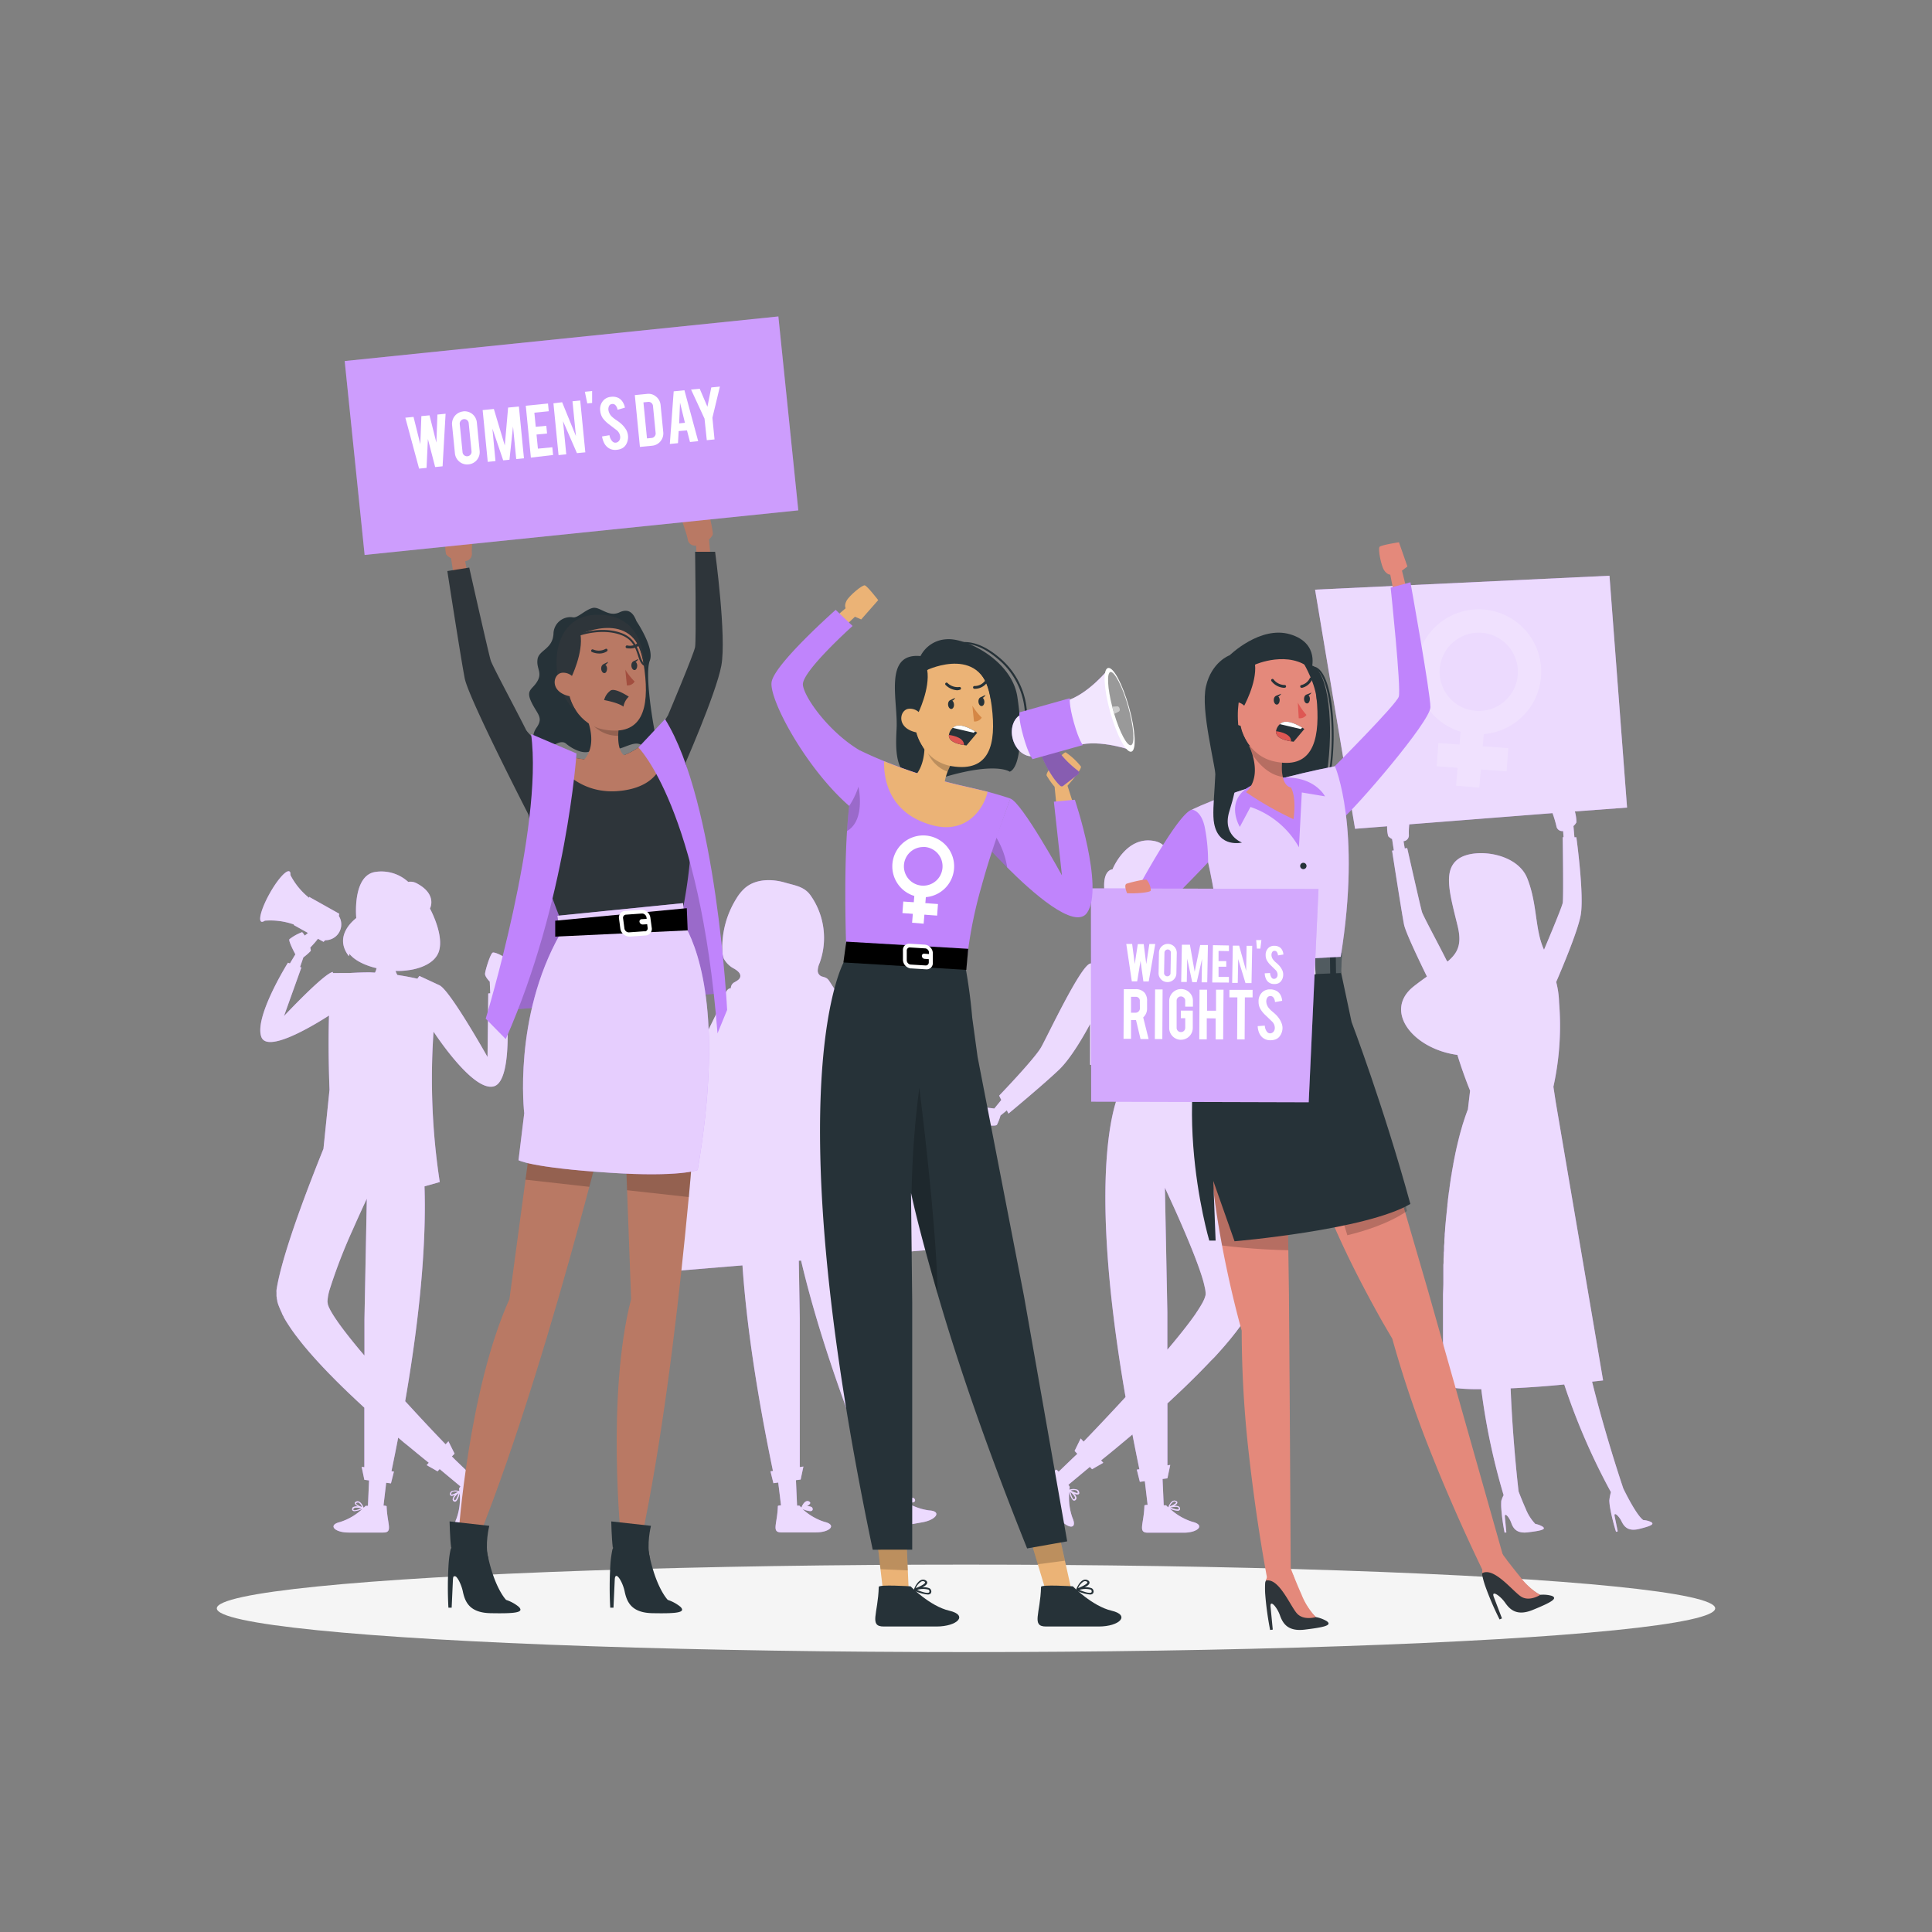 <svg xmlns="http://www.w3.org/2000/svg" viewBox="0 0 500 500"><rect x="0" y="0" width="500" height="500" fill="#808080" stroke="none"/><g id="freepik--Shadow--inject-22"><ellipse id="freepik--path--inject-22" cx="250" cy="416.24" rx="193.89" ry="11.32" style="fill:#f5f5f5"></ellipse></g><g id="freepik--People--inject-22"><path d="M427.28,393.89a5.56,5.56,0,0,0-2-.5c-1.89-1.32-5.17-8.18-5.17-8.18s-4.49-13.18-8.08-27.64c1.79-.19,2.85-.32,2.85-.32l-12.25-72-.61-4a73.49,73.49,0,0,0,1.46-21.94,22.87,22.87,0,0,0-.74-5.17c1.49-3.46,5.53-13,6.32-17.18,1-5.1-1.1-20.28-1.1-20.28h-.5l-.25-2.9a3.62,3.62,0,0,0,.76-.94,9.88,9.88,0,0,0-.4-2.84l13.51-1-4.55-60-76.19,3.6,10.35,61.89,8.3-.65a8.55,8.55,0,0,0,.28,2.57,3.59,3.59,0,0,0,1,.74l.45,2.93-.45.07s2.4,15.54,3.09,19.12c.35,1.77,3.17,7.81,5.93,13.46-1.06.75-2.19,1.57-3.41,2.53-8,6.32-.23,16.2,11.29,17.75,1.66,5.37,3.29,9.25,3.29,9.25l-.55,4.69h0a.49.49,0,0,0,0,.11c-.11.27-.22.55-.32.83l-.16.45c-.1.27-.19.55-.29.83l-.16.48q-.13.41-.27.84c-.05.16-.1.33-.16.5s-.17.57-.25.86l-.15.52c-.09.29-.17.59-.25.88s-.09.36-.14.53l-.24.93-.12.52c-.09.34-.17.69-.25,1,0,.14-.07.29-.1.43-.11.49-.22,1-.32,1.47-.05.2-.09.41-.13.62l-.18.89-.15.77-.15.76c0,.28-.1.56-.14.84s-.09.48-.13.72l-.15.88c0,.22-.07.45-.11.68l-.15.93-.09.64c-.05.33-.1.65-.14,1l-.09.62c0,.33-.09.67-.14,1s-.05.38-.07.56c-.05.36-.09.72-.14,1.08l-.06.48c0,.38-.09.77-.13,1.16,0,.1,0,.2,0,.3-.22,2-.42,4-.59,6v.07c0,.44-.07.87-.1,1.31l0,.34-.09,1.2,0,.44c0,.39-.06.77-.08,1.16,0,.16,0,.31,0,.47,0,.37,0,.74-.07,1.11l0,.53-.06,1.06,0,.56c0,.35,0,.69-.05,1l0,.59c0,.33,0,.65,0,1l0,.68c0,.29,0,.59,0,.88l0,.95,0,.58c0,1-.06,2.06-.09,3.07l0,1c0,.16,0,.32,0,.47,0,.38,0,.75,0,1.12,0,.1,0,.21,0,.31,0,.39,0,.77,0,1.15v.26c0,1,0,2,0,3,0,.32,0,.63,0,.93v3.05h0c0,7.51.26,12.48.26,12.48a51.89,51.89,0,0,0,9.64.68,171.25,171.25,0,0,0,5.79,27.45,5.14,5.14,0,0,0-.49,1.13,1.12,1.12,0,0,0-.12.35,15.22,15.22,0,0,0,0,1.91,51.79,51.79,0,0,0,.86,6.3l.45-.07-.38-4c-.12-1.35,1.13.08,1.63,1.49s1.34,2.85,4.29,2.5c3.45-.42,4.85-.75,3.86-1.47a5.52,5.52,0,0,0-1.9-.71,12.14,12.14,0,0,1-2.48-3.9c-.81-1.82-1.48-3.53-1.85-4.5-.35-3-1.57-14.34-2.06-26.69,4.8-.21,9.71-.58,13.87-1a169.94,169.94,0,0,0,12.08,27.86,12.88,12.88,0,0,0-.41,2.21,14.77,14.77,0,0,0,.21,1.89,51.16,51.16,0,0,0,1.53,6.18l.44-.12-.8-3.91c-.27-1.33,1.12-.05,1.77,1.29s1.65,2.7,4.54,2C427,395,428.34,394.5,427.28,393.89ZM374.36,248.52c-1.93-3.9-6-11.38-6.35-12.49s-3.83-16.56-3.83-16.56l-.63.1-.32-1.87a1.51,1.51,0,0,0,1.38-1.65,18.71,18.71,0,0,1,.11-2.71l37.07-2.9a29.59,29.59,0,0,1,1,3.35,1.52,1.52,0,0,0,1.74,1.28l.12,1.59h-.22s.24,15.7,0,17-4.84,12.13-4.84,12.13c-2.41-5.21-1.67-11.85-4.35-18.52s-13.7-7.89-17.79-5-2.28,8.93-.23,17.32c1.16,4.76.09,7-2.6,9.26C374.45,248.64,374.36,248.52,374.36,248.52Z" style="fill:#C084FC"></path><g style="opacity:0.7;isolation:isolate"><path d="M427.28,393.89a5.56,5.56,0,0,0-2-.5c-1.89-1.32-5.17-8.18-5.17-8.18s-4.49-13.18-8.08-27.64c1.79-.19,2.85-.32,2.85-.32l-12.25-72-.61-4a73.49,73.49,0,0,0,1.46-21.94,22.87,22.87,0,0,0-.74-5.17c1.49-3.46,5.53-13,6.32-17.18,1-5.1-1.1-20.28-1.1-20.28h-.5l-.25-2.9a3.62,3.62,0,0,0,.76-.94,9.88,9.88,0,0,0-.4-2.84l13.51-1-4.55-60-76.19,3.6,10.35,61.89,8.3-.65a8.55,8.55,0,0,0,.28,2.57,3.59,3.59,0,0,0,1,.74l.45,2.93-.45.07s2.4,15.54,3.09,19.12c.35,1.77,3.17,7.81,5.93,13.46-1.06.75-2.19,1.57-3.41,2.53-8,6.32-.23,16.2,11.29,17.75,1.66,5.37,3.29,9.25,3.29,9.25l-.55,4.69h0a.49.49,0,0,0,0,.11c-.11.27-.22.55-.32.83l-.16.45c-.1.27-.19.55-.29.83l-.16.48q-.13.41-.27.84c-.05.16-.1.33-.16.5s-.17.57-.25.86l-.15.52c-.09.29-.17.59-.25.88s-.09.36-.14.53l-.24.93-.12.52c-.09.34-.17.69-.25,1,0,.14-.07.29-.1.43-.11.49-.22,1-.32,1.47-.05.2-.09.41-.13.62l-.18.89-.15.77-.15.76c0,.28-.1.56-.14.84s-.09.48-.13.72l-.15.88c0,.22-.07.45-.11.68l-.15.93-.09.64c-.05.33-.1.65-.14,1l-.09.62c0,.33-.09.67-.14,1s-.05.38-.07.56c-.05.36-.09.72-.14,1.08l-.06.48c0,.38-.09.77-.13,1.16,0,.1,0,.2,0,.3-.22,2-.42,4-.59,6v.07c0,.44-.07.87-.1,1.31l0,.34-.09,1.2,0,.44c0,.39-.06.77-.08,1.16,0,.16,0,.31,0,.47,0,.37,0,.74-.07,1.11l0,.53-.06,1.06,0,.56c0,.35,0,.69-.05,1l0,.59c0,.33,0,.65,0,1l0,.68c0,.29,0,.59,0,.88l0,.95,0,.58c0,1-.06,2.06-.09,3.07l0,1c0,.16,0,.32,0,.47,0,.38,0,.75,0,1.12,0,.1,0,.21,0,.31,0,.39,0,.77,0,1.15v.26c0,1,0,2,0,3,0,.32,0,.63,0,.93v3.05h0c0,7.51.26,12.48.26,12.48a51.89,51.89,0,0,0,9.64.68,171.25,171.25,0,0,0,5.79,27.45,5.14,5.14,0,0,0-.49,1.13,1.12,1.12,0,0,0-.12.35,15.22,15.22,0,0,0,0,1.91,51.79,51.79,0,0,0,.86,6.3l.45-.07-.38-4c-.12-1.35,1.13.08,1.63,1.49s1.34,2.85,4.29,2.5c3.45-.42,4.85-.75,3.86-1.47a5.52,5.52,0,0,0-1.9-.71,12.14,12.14,0,0,1-2.48-3.9c-.81-1.82-1.48-3.53-1.85-4.5-.35-3-1.57-14.34-2.06-26.69,4.8-.21,9.71-.58,13.87-1a169.94,169.94,0,0,0,12.08,27.86,12.88,12.88,0,0,0-.41,2.21,14.77,14.77,0,0,0,.21,1.89,51.16,51.16,0,0,0,1.53,6.18l.44-.12-.8-3.91c-.27-1.33,1.12-.05,1.77,1.29s1.65,2.7,4.54,2C427,395,428.34,394.5,427.28,393.89ZM374.36,248.52c-1.93-3.9-6-11.38-6.35-12.49s-3.83-16.56-3.83-16.56l-.63.1-.32-1.87a1.51,1.51,0,0,0,1.38-1.65,18.71,18.71,0,0,1,.11-2.71l37.07-2.9a29.59,29.59,0,0,1,1,3.35,1.52,1.52,0,0,0,1.74,1.28l.12,1.59h-.22s.24,15.7,0,17-4.84,12.13-4.84,12.13c-2.41-5.21-1.67-11.85-4.35-18.52s-13.7-7.89-17.79-5-2.28,8.93-.23,17.32c1.16,4.76.09,7-2.6,9.26C374.45,248.64,374.36,248.52,374.36,248.52Z" style="fill:#fff"></path></g><g style="opacity:0.2;isolation:isolate"><path d="M398.87,173.87A16.18,16.18,0,1,0,378,189.36l-.28,3.34-5.46-.4-.44,6,5.4.4-.38,4.64,6,.5.39-4.7,6.68.48.44-6-6.62-.48.27-3.16A16.19,16.19,0,0,0,398.87,173.87Zm-26.3,0A10.13,10.13,0,1,1,382.69,184,10.13,10.13,0,0,1,372.57,173.87Z" style="fill:#fff"></path></g><path d="M161.2,276.26a7,7,0,0,1,3.25.29,2.74,2.74,0,0,1,.39,1.21c2.12.55,8.11,1.83,11.3-.22a5.61,5.61,0,0,0,1.09-1c3-3.27,5-7.77,6.94-11.71,1-2,1.9-3.94,2.8-5.93.42-.92.94-3.18,2.17-3.14a1.73,1.73,0,0,1,1-1.58c.59-.35,1.28-.7,1.43-1.37.2-.89-.72-1.6-1.51-2.08a6.38,6.38,0,0,1-2.73-2.61,5.88,5.88,0,0,1-.4-2.32,23.9,23.9,0,0,1,3.68-13.31,11.32,11.32,0,0,1,2.27-2.74c2.77-2.32,6.85-2.34,10.31-1.33,2.64.78,5,1,6.65,3.4a19.1,19.1,0,0,1,2.29,17.38,5.4,5.4,0,0,0-.5,1.92,1.6,1.6,0,0,0,1,1.57c1.07.31,1.45.36,2.06,1.31,2.09,3.24,13.16,20.18,18.68,22.29,5,1.9,11.47-.48,13.67-1.41.06-.42.12-.79.19-1.08.16-.68,2.59-.45,3.26-.27s.53,7.36-.23,8.44a7.1,7.1,0,0,1-2.75-.37c-2.92,1.72-7.85,4.05-11.78,3-8.09-2.19-14.28-9.17-17.65-13.86,1.7,12.62,2.74,27.08,2.74,27.08l-3.87.93.35,2.57,7.53,38.85L231.54,378l.9-.3-.1,3.44-1.18.37.35,1.55L232.6,388l.58-.07.63.41a3.11,3.11,0,0,1,.91-1.81.83.83,0,0,1,.69-.1c.27.07.41.2.44.39s-.3.64-.7.95a2.24,2.24,0,0,1,1.23-.09.58.58,0,0,1,.35.32.51.51,0,0,1,0,.59,1.12,1.12,0,0,1-.85.25,7.48,7.48,0,0,1-1.62-.24,15.1,15.1,0,0,0,6.19,2.29c3.34.19,1.89,2.43-1.7,3.07l-8.86,1.56c-2.55.45-1.34-2-2-6.55,0-.1.3-.22.77-.33,0,0-1.46-4.86-1.48-4.86l-.26-.87-1.2.38-1.28-2.89.61-.2c-6.35-15.93-10.91-29.27-14.14-40.38-1.78-6.12-3.17-11.57-4.23-16.4l.3,17.83v38.43l.94-.14-.71,3.37-1.22.16.07,1.58.22,5,.59,0,.54.52c0-.11.49-1.32,1.21-1.63a.88.88,0,0,1,.71,0c.25.12.37.28.36.46s-.41.58-.85.81A2.23,2.23,0,0,1,210,390a.54.54,0,0,1,.29.37.51.51,0,0,1-.13.58.76.76,0,0,1-.48.13,5.94,5.94,0,0,1-2-.56,15,15,0,0,0,5.7,3.34c3.26.76,1.44,2.72-2.2,2.72h-9c-2.59,0-1-2.2-.87-6.8,0-.11.33-.17.81-.2,0,0-.59-5-.61-5l-.1-.9-1.25.17-.76-3.07.64-.1c-9-43.3-9.18-67.54-7.67-80.37l-6.19-1,1.19-25.48c-3.12,4.65-7.44,10.56-9.69,11.22-2.76.82-9.41-.39-12.75-1.1,0,.05,0,.1,0,.14-.1.69-2.54.67-3.23.55S160.54,277.4,161.2,276.26Z" style="fill:#C084FC"></path><polygon points="248.93 266.17 247.29 322.91 167.69 329.5 161.42 268.42 248.93 266.17" style="fill:#C084FC"></polygon><g style="opacity:0.7;isolation:isolate"><path d="M161.2,276.26a7,7,0,0,1,3.25.29,2.74,2.74,0,0,1,.39,1.21c2.12.55,8.11,1.83,11.3-.22a5.61,5.61,0,0,0,1.09-1c3-3.27,5-7.77,6.94-11.71,1-2,1.9-3.94,2.8-5.93.42-.92.94-3.18,2.17-3.14a1.73,1.73,0,0,1,1-1.58c.59-.35,1.28-.7,1.43-1.37.2-.89-.72-1.6-1.51-2.08a6.38,6.38,0,0,1-2.73-2.61,5.88,5.88,0,0,1-.4-2.32,23.9,23.9,0,0,1,3.68-13.31,11.32,11.32,0,0,1,2.27-2.74c2.77-2.32,6.85-2.34,10.31-1.33,2.64.78,5,1,6.65,3.4a19.1,19.1,0,0,1,2.29,17.38,5.4,5.4,0,0,0-.5,1.92,1.6,1.6,0,0,0,1,1.57c1.07.31,1.45.36,2.06,1.31,2.09,3.24,13.16,20.18,18.68,22.29,5,1.9,11.47-.48,13.67-1.41.06-.42.12-.79.19-1.08.16-.68,2.59-.45,3.26-.27s.53,7.36-.23,8.44a7.1,7.1,0,0,1-2.75-.37c-2.92,1.72-7.85,4.05-11.78,3-8.09-2.19-14.28-9.17-17.65-13.86,1.7,12.62,2.74,27.08,2.74,27.08l-3.87.93.35,2.57,7.53,38.85L231.54,378l.9-.3-.1,3.44-1.18.37.35,1.55L232.6,388l.58-.07.63.41a3.11,3.11,0,0,1,.91-1.81.83.83,0,0,1,.69-.1c.27.07.41.2.44.39s-.3.64-.7.95a2.24,2.24,0,0,1,1.23-.09.58.58,0,0,1,.35.32.51.51,0,0,1,0,.59,1.12,1.12,0,0,1-.85.25,7.48,7.48,0,0,1-1.62-.24,15.1,15.1,0,0,0,6.19,2.29c3.34.19,1.89,2.43-1.7,3.07l-8.86,1.56c-2.55.45-1.34-2-2-6.55,0-.1.3-.22.77-.33,0,0-1.46-4.86-1.48-4.86l-.26-.87-1.2.38-1.28-2.89.61-.2c-6.35-15.93-10.91-29.27-14.14-40.38-1.78-6.12-3.17-11.57-4.23-16.4l.3,17.83v38.43l.94-.14-.71,3.37-1.22.16.07,1.58.22,5,.59,0,.54.52c0-.11.49-1.32,1.21-1.63a.88.88,0,0,1,.71,0c.25.12.37.28.36.46s-.41.58-.85.81A2.23,2.23,0,0,1,210,390a.54.54,0,0,1,.29.37.51.51,0,0,1-.13.58.76.76,0,0,1-.48.13,5.94,5.94,0,0,1-2-.56,15,15,0,0,0,5.7,3.34c3.26.76,1.44,2.72-2.2,2.72h-9c-2.59,0-1-2.2-.87-6.8,0-.11.33-.17.81-.2,0,0-.59-5-.61-5l-.1-.9-1.25.17-.76-3.07.64-.1c-9-43.3-9.18-67.54-7.67-80.37l-6.19-1,1.19-25.48c-3.12,4.65-7.44,10.56-9.69,11.22-2.76.82-9.41-.39-12.75-1.1,0,.05,0,.1,0,.14-.1.69-2.54.67-3.23.55S160.54,277.4,161.2,276.26Z" style="fill:#fff"></path><polygon points="248.93 266.17 247.29 322.91 167.69 329.5 161.42 268.42 248.93 266.17" style="fill:#fff"></polygon></g><path d="M129.8,256.63l-.27-2.73c.31-.29,2.09-4,2-5s-3.38-2.58-4-2.37-2,4.73-2,5.52,1.22,2,1.22,2l.12,3-.51.06-.19,16.44s-9.75-17.39-12.47-18.58l-5.16-2.4s-.2.26-.52.72c-1.16-.26-2.32-.5-3.49-.7-.56-.1-1.13-.18-1.69-.27a4.9,4.9,0,0,1-.47-1.05,17.63,17.63,0,0,0,3.37-.19h0s6.61-.66,7.89-5-2.36-10.95-2.36-10.95,2-3.65-3.41-6.52a3.39,3.39,0,0,0-2.22-.38,10.29,10.29,0,0,0-8.59-2.56c-5.88,1-4.86,11.76-4.85,11.92-1.54,1.22-5.61,5.11-1.9,9.88l.15-.6c1.29,1.65,4,3,7,3.69a3.69,3.69,0,0,1-.41,1.15l-1.26-.07c-1.85,0-3.82.08-5.37.18H86.15v-.27c-2.18.22-12.65,11.4-12.65,11.4L78,250.38l-.35-.11.87-2.51a13.35,13.35,0,0,0,1.87-1.63c.1-.13,0-.46-.1-.89a26.66,26.66,0,0,0,2-2.29l1.43.8a3.05,3.05,0,0,0,.42-.42,4.1,4.1,0,0,0,3.54-6.3,2.49,2.49,0,0,0,.11-.56L80,232.1a2.46,2.46,0,0,1,0,.26,18.18,18.18,0,0,1-4.84-5.9c0-.48,0-.82-.27-.94-.8-.45-3.08,2.1-5.09,5.69s-3,6.86-2.18,7.31c.22.12.54,0,.94-.25a18.22,18.22,0,0,1,7.53,1l-.11.1,3.72,2.08c-.27.24-.55.46-.84.68-.33-.52-.6-.88-.7-.88a12.33,12.33,0,0,0-3.25,1.81c-.36.43,1.53,3.92,1.53,3.92l-1.41,2.35-.51-.18s-8.81,14.06-6.88,19.22c1.56,4.16,13.11-2.73,17.51-5.55-.3,9,.13,19.19.13,19.19l-1.57,15.3c-.81,2-1.89,4.7-3.06,7.75-3.55,9.18-8,21.63-9.09,28.78a4.48,4.48,0,0,0,0,.64v0c0,.21,0,.42,0,.64,0,0,0,.09,0,.13s0,.37.07.57l0,.16a5.59,5.59,0,0,0,.12.56,1.05,1.05,0,0,0,0,.19c.05.19.1.38.16.57l.06.2c.07.19.14.39.22.59s0,.13.07.2.17.41.27.62l.08.18q.15.35.33.69A1,1,0,0,0,73,340c.13.26.27.52.42.79l0,.06c.32.58.68,1.19,1.08,1.8s.81,1.24,1.26,1.87l.12.16q.27.39.57.78c0,.08.11.15.17.23l.55.72.21.27.55.7.23.29.56.69.25.3.58.68.27.32q.29.35.6.69l.26.3.65.73.24.27c.26.29.52.58.79.86l.12.14.93,1,.24.26c.24.24.47.49.71.74l.38.4.57.59.46.46.51.52.48.49.5.5.5.49.49.49.52.51.48.46.52.51.49.47.52.49.51.48.5.47.57.54.43.4.84.78.15.14h0l.51.47v15.4l-.7-.1.7,3.36,1.22.16-.07,1.58-.22,5-.59,0s-.2.2-.54.51c0-.11-.49-1.32-1.21-1.62a.86.86,0,0,0-.7,0c-.25.12-.37.27-.36.46s.41.57.85.81a2.24,2.24,0,0,0-1.22.13.56.56,0,0,0-.29.37.52.52,0,0,0,.13.58.76.76,0,0,0,.48.13,5.77,5.77,0,0,0,2-.56A15.08,15.08,0,0,1,88,393.9c-3.24.77-1.43,2.72,2.2,2.72h9c2.58,0,1-2.2.86-6.79,0-.1-.33-.16-.81-.19l.59-5h0l.1-.9,1.24.16.77-3.06-.64-.09q.93-4.47,1.74-8.69l.93.79.39.33.11.1,1,.8,2.31,1.9.15.13.22.18c1.23,1,2.19,1.78,2.81,2.27l-.56.61,2.82,1.61.55-.58,1.61,1.34,3.77,3.14-.34.5s0,.28.08.74a3,3,0,0,0-2,0,.79.79,0,0,0-.41.57.49.49,0,0,0,.15.56c.23.16.7,0,1.15-.18a2.19,2.19,0,0,0-.63,1.05.55.55,0,0,0,.11.45.58.58,0,0,0,.45.26h.09c.58-.14,1-1.52,1.15-2.2a15.17,15.17,0,0,1-.81,6.55c-1.37,3,1.29,2.78,3.49-.1l5.45-7.14c1.57-2.05-1.16-2.1-4.87-4.8-.08-.07-.32.15-.63.5l-3.64-3.51-1-1,.69-.73L116.05,373l-.73.79c-1.45-1.5-4.93-5.13-9-9.58l-1.46-1.58c4.5-26,5.4-43.77,5-55.6l3.95-1.12A176.78,176.78,0,0,1,112.2,267c2.49,3.71,10.69,15.3,15.51,14.17,5.73-1.34,3.06-24.66,3.06-24.66ZM91.48,390.78s-.09-.08,0-.29a.31.31,0,0,1,.15-.19,1.31,1.31,0,0,1,.64-.12,6.59,6.59,0,0,1,1.29.17C92.73,390.69,91.74,391,91.48,390.78Zm.64-1.69c0-.07.12-.14.19-.18a.61.61,0,0,1,.25-.06.59.59,0,0,1,.22,0,2.29,2.29,0,0,1,.93,1.17C92.91,389.76,92.13,389.34,92.12,389.09Zm24.66-2.33c-.07,0,0-.18,0-.26a.59.59,0,0,1,.27-.39,1.39,1.39,0,0,1,.66-.13,4,4,0,0,1,.84.1C117.79,386.54,117,386.9,116.78,386.76Zm1,1.53s-.11,0-.25-.15a.31.31,0,0,1-.06-.24c.06-.44.74-1.1,1.22-1.5C118.42,387.24,118.05,388.21,117.73,388.29ZM87,341.5l-.42-.63-.29-.45-.43-.71-.29-.5c-.06-.12-.13-.24-.18-.35s-.23-.44-.32-.65A1.54,1.54,0,0,0,85,338c-.07-.19-.13-.36-.18-.53a1.33,1.33,0,0,1,0-.19,2.14,2.14,0,0,1-.07-.47.08.08,0,0,1,0,0,12.78,12.78,0,0,1,.58-3.12h0a139.4,139.4,0,0,1,6-15.53c1.32-3,2.59-5.77,3.6-7.93l-.61,31.18v9.41L93,349.27c-2.3-2.77-4.33-5.35-5.81-7.49C87.15,341.68,87.08,341.59,87,341.5Z" style="fill:#C084FC"></path><path d="M129.8,256.63l-.27-2.73c.31-.29,2.09-4,2-5s-3.38-2.58-4-2.37-2,4.73-2,5.52,1.22,2,1.22,2l.12,3-.51.06-.19,16.44s-9.75-17.39-12.47-18.58l-5.16-2.4s-.2.26-.52.72c-1.16-.26-2.32-.5-3.49-.7-.56-.1-1.13-.18-1.69-.27a4.9,4.9,0,0,1-.47-1.05,17.63,17.63,0,0,0,3.37-.19h0s6.61-.66,7.89-5-2.36-10.95-2.36-10.95,2-3.65-3.41-6.52a3.39,3.39,0,0,0-2.22-.38,10.29,10.29,0,0,0-8.59-2.56c-5.88,1-4.86,11.76-4.85,11.92-1.54,1.22-5.61,5.11-1.9,9.88l.15-.6c1.29,1.65,4,3,7,3.69a3.69,3.69,0,0,1-.41,1.15l-1.26-.07c-1.85,0-3.82.08-5.37.18H86.15v-.27c-2.18.22-12.65,11.4-12.65,11.4L78,250.38l-.35-.11.87-2.51a13.35,13.35,0,0,0,1.87-1.63c.1-.13,0-.46-.1-.89a26.66,26.66,0,0,0,2-2.29l1.43.8a3.05,3.05,0,0,0,.42-.42,4.1,4.1,0,0,0,3.54-6.3,2.49,2.49,0,0,0,.11-.56L80,232.1a2.46,2.46,0,0,1,0,.26,18.18,18.18,0,0,1-4.84-5.9c0-.48,0-.82-.27-.94-.8-.45-3.08,2.1-5.09,5.69s-3,6.86-2.18,7.31c.22.12.54,0,.94-.25a18.22,18.22,0,0,1,7.53,1l-.11.1,3.72,2.08c-.27.24-.55.46-.84.68-.33-.52-.6-.88-.7-.88a12.33,12.33,0,0,0-3.25,1.81c-.36.43,1.53,3.92,1.53,3.92l-1.41,2.35-.51-.18s-8.81,14.06-6.88,19.22c1.56,4.16,13.11-2.73,17.51-5.55-.3,9,.13,19.19.13,19.19l-1.57,15.3c-.81,2-1.89,4.7-3.06,7.75-3.55,9.18-8,21.63-9.09,28.78a4.48,4.48,0,0,0,0,.64v0c0,.21,0,.42,0,.64,0,0,0,.09,0,.13s0,.37.07.57l0,.16a5.59,5.59,0,0,0,.12.56,1.05,1.05,0,0,0,0,.19c.05.19.1.38.16.57l.06.2c.07.19.14.39.22.59s0,.13.07.2.17.41.27.62l.08.18q.15.35.33.69A1,1,0,0,0,73,340c.13.26.27.52.42.79l0,.06c.32.58.68,1.19,1.08,1.8s.81,1.24,1.26,1.87l.12.16q.27.39.57.78c0,.08.11.15.17.23l.55.72.21.27.55.7.23.29.56.69.25.3.58.68.27.32q.29.35.6.69l.26.3.65.73.24.27c.26.29.52.58.79.86l.12.14.93,1,.24.26c.24.24.47.49.71.74l.38.4.57.59.46.46.51.52.48.49.5.5.5.49.49.49.52.51.48.46.52.51.49.47.52.49.51.48.5.47.57.54.43.4.84.78.15.14h0l.51.47v15.4l-.7-.1.7,3.36,1.22.16-.07,1.58-.22,5-.59,0s-.2.2-.54.51c0-.11-.49-1.32-1.21-1.62a.86.86,0,0,0-.7,0c-.25.12-.37.27-.36.46s.41.57.85.81a2.24,2.24,0,0,0-1.22.13.56.56,0,0,0-.29.37.52.52,0,0,0,.13.58.76.76,0,0,0,.48.13,5.77,5.77,0,0,0,2-.56A15.08,15.08,0,0,1,88,393.9c-3.24.77-1.43,2.72,2.2,2.72h9c2.58,0,1-2.2.86-6.79,0-.1-.33-.16-.81-.19l.59-5h0l.1-.9,1.24.16.77-3.06-.64-.09q.93-4.47,1.74-8.69l.93.79.39.33.11.1,1,.8,2.31,1.9.15.13.22.18c1.23,1,2.19,1.78,2.81,2.27l-.56.61,2.82,1.61.55-.58,1.61,1.34,3.77,3.14-.34.5s0,.28.08.74a3,3,0,0,0-2,0,.79.79,0,0,0-.41.57.49.49,0,0,0,.15.56c.23.16.7,0,1.15-.18a2.19,2.19,0,0,0-.63,1.05.55.55,0,0,0,.11.45.58.58,0,0,0,.45.26h.09c.58-.14,1-1.52,1.15-2.2a15.17,15.17,0,0,1-.81,6.55c-1.37,3,1.29,2.78,3.49-.1l5.45-7.14c1.57-2.05-1.16-2.1-4.87-4.8-.08-.07-.32.15-.63.5l-3.64-3.51-1-1,.69-.73L116.05,373l-.73.79c-1.45-1.5-4.93-5.13-9-9.58l-1.46-1.58c4.5-26,5.4-43.77,5-55.6l3.95-1.12A176.78,176.78,0,0,1,112.2,267c2.49,3.71,10.69,15.3,15.51,14.17,5.73-1.34,3.06-24.66,3.06-24.66ZM91.48,390.78s-.09-.08,0-.29a.31.31,0,0,1,.15-.19,1.31,1.31,0,0,1,.64-.12,6.59,6.59,0,0,1,1.29.17C92.73,390.69,91.74,391,91.48,390.78Zm.64-1.69c0-.07.12-.14.19-.18a.61.61,0,0,1,.25-.06.59.59,0,0,1,.22,0,2.29,2.29,0,0,1,.93,1.17C92.91,389.76,92.13,389.34,92.12,389.09Zm24.66-2.33c-.07,0,0-.18,0-.26a.59.59,0,0,1,.27-.39,1.39,1.39,0,0,1,.66-.13,4,4,0,0,1,.84.1C117.79,386.54,117,386.9,116.78,386.76Zm1,1.53s-.11,0-.25-.15a.31.31,0,0,1-.06-.24c.06-.44.74-1.1,1.22-1.5C118.42,387.24,118.05,388.21,117.73,388.29ZM87,341.5l-.42-.63-.29-.45-.43-.71-.29-.5c-.06-.12-.13-.24-.18-.35s-.23-.44-.32-.65A1.54,1.54,0,0,0,85,338c-.07-.19-.13-.36-.18-.53a1.33,1.33,0,0,1,0-.19,2.14,2.14,0,0,1-.07-.47.08.08,0,0,1,0,0,12.78,12.78,0,0,1,.58-3.12h0a139.4,139.4,0,0,1,6-15.53c1.32-3,2.59-5.77,3.6-7.93l-.61,31.18v9.41L93,349.27c-2.3-2.77-4.33-5.35-5.81-7.49C87.15,341.68,87.08,341.59,87,341.5Z" style="fill:#fff;opacity:0.7;isolation:isolate"></path><path d="M252.45,290.54c.13.35,5.16,1.17,5.56.55a13.09,13.09,0,0,0,.92-2.39l1.64-1.34.42.84s8.8-7.28,13.07-11.34c3.07-2.93,6.42-8.78,8.06-11.84v10.53l7.57,2c0,.59.08,1.19.12,1.81h0v2.95h.06l0,.09h0s-9.43,16.46,1.42,79.15l-1.5,1.63c-4.26,4.6-7.86,8.35-9.36,9.91l-.75-.82-1.58,3.23.71.75-1.07,1-3.77,3.63c-.32-.36-.56-.58-.65-.52-3.83,2.79-6.65,2.85-5,5s3.36,4.39,5.63,7.37,5,3.25,3.61.11a15.59,15.59,0,0,1-.83-6.77c.17.71.58,2.13,1.18,2.27h.1a.57.57,0,0,0,.45-.27.54.54,0,0,0,.12-.46,2.31,2.31,0,0,0-.65-1.09c.47.22.95.35,1.19.19s.21-.3.15-.58a.83.83,0,0,0-.42-.59,3.15,3.15,0,0,0-2.09,0c.05-.47.09-.76.09-.76l-.35-.52,3.89-3.24,1.66-1.39.57.61,2.91-1.67-.57-.63c.63-.5,1.62-1.3,2.88-2.33l.26-.22.12-.09,2.4-2,1.07-.89,0,0c.14-.13.29-.25.44-.37l.94-.8q.84,4.35,1.8,9l-.67.1.79,3.16,1.29-.17.11.93h0l.61,5.19c-.5,0-.83.1-.83.21-.11,4.74-1.78,7,.89,7h9.28c3.75,0,5.63-2,2.27-2.81a15.33,15.33,0,0,1-5.88-3.44,6.06,6.06,0,0,0,2,.58.76.76,0,0,0,.5-.14.53.53,0,0,0,.13-.6.59.59,0,0,0-.3-.38,2.24,2.24,0,0,0-1.25-.13c.45-.25.85-.54.87-.84s-.11-.35-.37-.47a.89.89,0,0,0-.73,0c-.74.31-1.2,1.55-1.25,1.67-.35-.32-.55-.53-.55-.53l-.61,0-.23-5.18-.07-1.63,1.26-.17.73-3.47-.73.1V363.2l.21-.19.33-.3,1-.95.45-.41.59-.56.51-.48.52-.49.54-.52.51-.48.54-.53.49-.47.54-.54.49-.48.53-.53.51-.5.5-.51.54-.55.46-.47c.2-.2.4-.4.59-.61l.4-.41.72-.76.26-.27,1-1,.1-.11.84-.92.24-.27c.23-.26.46-.51.68-.77l.27-.3.63-.73.26-.31.6-.71.26-.31.58-.71.24-.31q.3-.36.57-.72l.22-.27.56-.75.18-.24c.21-.27.4-.54.59-.81l.12-.15c.58-.82,1.11-1.63,1.6-2.41.29-.47.57-.94.82-1.39l0-.07c.15-.27.29-.54.43-.81l.07-.15c.12-.24.23-.48.34-.71,0-.06.05-.12.08-.19s.19-.43.28-.65c0-.06.05-.13.07-.2s.16-.41.22-.61.05-.14.07-.2.12-.4.17-.59a1.46,1.46,0,0,0,.05-.2c.05-.19.09-.39.12-.58s0-.11,0-.17,0-.4.07-.59,0-.08,0-.12c0-.23,0-.45,0-.67v0c0-.22,0-.45-.06-.66-1.12-7.43-5.77-20.4-9.45-29.91-2.37-6.15-4.34-10.84-4.67-11.64a81.86,81.86,0,0,0-1.53-9.5h0v-3.5h0q.21-3.64.31-6.74a49.49,49.49,0,0,1,1,6.74l2.85-1.72s-1-10.56-2.44-19.44c1-.72,2.55-1.84,4.32-3.21,4.54-3.51,10.55-8.59,12.7-12.43,3.62-6.47.9-27.56.9-27.56h-.05l.08-1.73s3.61-1.93,3.54-2.51a12.59,12.59,0,0,0-1.77-3.41c-.31-.2-4.83,2.14-4.79,2.87a13.9,13.9,0,0,0,.69,2.47l-.62,2.42-1.59.06s.89,18.34-1.06,21-10.22,10-14.66,11.79h0l-5.26.61-.09-4.66-2.3.66.49,1.34a17,17,0,0,1-1.9.77,13.43,13.43,0,0,0-1.24-2c5.14-.84,5.31-5.48,3.48-11.34a6.13,6.13,0,0,0,.25-2.55l-.1-.32-.86.23c-.09-.28-.2-.56-.33-.86,0,0,3.56-8.83-2.78-10.1-7.35-1.46-10.84,7.33-10.84,7.33s-2.68,0-2.07,5.72c.53,5,1.87,7.56,4.83,9.13a10.72,10.72,0,0,0-1.83,3.17l-3.09-.27,1.1,5.4-4.81,1.26h0c-2.63,1-10.91,18.64-12.59,21.62s-10.87,12.53-10.87,12.53l.55,1.12-1.8,2.22s-4.06-.59-4.35-.09A13,13,0,0,0,252.45,290.54Zm50.45,99.6a7.11,7.11,0,0,1,1.33-.17,1.44,1.44,0,0,1,.67.12.32.32,0,0,1,.16.2c.05.22,0,.27,0,.29C304.76,390.8,303.73,390.49,302.9,390.14Zm-.19-.29a2.46,2.46,0,0,1,1-1.21.59.59,0,0,1,.22-.05.48.48,0,0,1,.26.07c.08,0,.21.11.2.18C304.35,389.1,303.55,389.53,302.71,389.85Zm-25.62-4.12a4.19,4.19,0,0,1,.86-.11,1.34,1.34,0,0,1,.68.15.52.52,0,0,1,.28.39c0,.08,0,.23,0,.27S277.84,386.2,277.09,385.73Zm-.12.33c.49.41,1.19,1.09,1.25,1.55a.34.34,0,0,1-.06.25c-.14.18-.23.16-.26.15C277.57,387.93,277.19,386.93,277,386.06ZM309.43,340c-1.53,2.21-3.62,4.87-6,7.73-.43.52-.87,1.05-1.32,1.57v-9.72l-.63-32.21c1,2.23,2.36,5.11,3.71,8.19,2.28,5.2,4.66,10.93,5.92,15h0c.11.36.22.71.31,1.05v0c.09.33.17.65.25,1h0q.07.34.15.66v0a8,8,0,0,1,.2,1.58v0a2.4,2.4,0,0,1-.07.5l-.06.19c-.05.17-.11.35-.19.55a1.54,1.54,0,0,1-.08.19c-.09.21-.2.44-.32.68l-.19.35-.31.53c-.13.23-.28.47-.44.72s-.19.31-.3.48l-.43.64Z" style="fill:#C084FC"></path><path d="M252.45,290.54c.13.35,5.16,1.17,5.56.55a13.09,13.09,0,0,0,.92-2.39l1.64-1.34.42.84s8.8-7.28,13.07-11.34c3.07-2.93,6.42-8.78,8.06-11.84v10.53l7.57,2c0,.59.08,1.19.12,1.81h0v2.95h.06l0,.09h0s-9.43,16.46,1.42,79.15l-1.5,1.63c-4.26,4.6-7.86,8.35-9.36,9.91l-.75-.82-1.58,3.23.71.75-1.07,1-3.77,3.63c-.32-.36-.56-.58-.65-.52-3.83,2.79-6.65,2.85-5,5s3.36,4.39,5.63,7.37,5,3.25,3.61.11a15.59,15.59,0,0,1-.83-6.77c.17.71.58,2.13,1.18,2.27h.1a.57.57,0,0,0,.45-.27.54.54,0,0,0,.12-.46,2.31,2.31,0,0,0-.65-1.09c.47.22.95.35,1.19.19s.21-.3.15-.58a.83.83,0,0,0-.42-.59,3.15,3.15,0,0,0-2.09,0c.05-.47.09-.76.09-.76l-.35-.52,3.89-3.24,1.66-1.39.57.61,2.91-1.67-.57-.63c.63-.5,1.62-1.3,2.88-2.33l.26-.22.12-.09,2.4-2,1.07-.89,0,0c.14-.13.29-.25.44-.37l.94-.8q.84,4.35,1.8,9l-.67.1.79,3.16,1.29-.17.11.93h0l.61,5.19c-.5,0-.83.1-.83.21-.11,4.74-1.78,7,.89,7h9.28c3.75,0,5.63-2,2.27-2.81a15.33,15.33,0,0,1-5.88-3.44,6.06,6.06,0,0,0,2,.58.76.76,0,0,0,.5-.14.53.53,0,0,0,.13-.6.59.59,0,0,0-.3-.38,2.24,2.24,0,0,0-1.25-.13c.45-.25.85-.54.87-.84s-.11-.35-.37-.47a.89.89,0,0,0-.73,0c-.74.31-1.2,1.55-1.25,1.67-.35-.32-.55-.53-.55-.53l-.61,0-.23-5.18-.07-1.63,1.26-.17.73-3.47-.73.1V363.2l.21-.19.33-.3,1-.95.45-.41.59-.56.51-.48.52-.49.54-.52.51-.48.54-.53.49-.47.54-.54.49-.48.53-.53.51-.5.5-.51.54-.55.46-.47c.2-.2.4-.4.59-.61l.4-.41.72-.76.26-.27,1-1,.1-.11.84-.92.24-.27c.23-.26.46-.51.68-.77l.27-.3.63-.73.26-.31.6-.71.26-.31.58-.71.24-.31q.3-.36.57-.72l.22-.27.56-.75.18-.24c.21-.27.4-.54.59-.81l.12-.15c.58-.82,1.11-1.63,1.6-2.41.29-.47.57-.94.82-1.39l0-.07c.15-.27.29-.54.43-.81l.07-.15c.12-.24.23-.48.34-.71,0-.06.05-.12.08-.19s.19-.43.28-.65c0-.06.05-.13.07-.2s.16-.41.22-.61.05-.14.07-.2.12-.4.17-.59a1.46,1.46,0,0,0,.05-.2c.05-.19.09-.39.12-.58s0-.11,0-.17,0-.4.07-.59,0-.08,0-.12c0-.23,0-.45,0-.67v0c0-.22,0-.45-.06-.66-1.12-7.43-5.77-20.4-9.45-29.91-2.37-6.15-4.34-10.84-4.67-11.64a81.86,81.86,0,0,0-1.53-9.5h0v-3.5h0q.21-3.64.31-6.74a49.49,49.49,0,0,1,1,6.74l2.85-1.72s-1-10.56-2.44-19.44c1-.72,2.55-1.84,4.32-3.21,4.54-3.51,10.55-8.59,12.7-12.43,3.62-6.47.9-27.56.9-27.56h-.05l.08-1.73s3.61-1.93,3.54-2.51a12.59,12.59,0,0,0-1.77-3.41c-.31-.2-4.83,2.14-4.79,2.87a13.9,13.9,0,0,0,.69,2.47l-.62,2.42-1.59.06s.89,18.34-1.06,21-10.22,10-14.66,11.79h0l-5.26.61-.09-4.66-2.3.66.49,1.34a17,17,0,0,1-1.9.77,13.43,13.43,0,0,0-1.24-2c5.14-.84,5.31-5.48,3.48-11.34a6.13,6.13,0,0,0,.25-2.55l-.1-.32-.86.23c-.09-.28-.2-.56-.33-.86,0,0,3.56-8.83-2.78-10.1-7.35-1.46-10.84,7.33-10.84,7.33s-2.68,0-2.07,5.72c.53,5,1.87,7.56,4.83,9.13a10.72,10.72,0,0,0-1.83,3.17l-3.09-.27,1.1,5.4-4.81,1.26h0c-2.63,1-10.91,18.64-12.59,21.62s-10.87,12.53-10.87,12.53l.55,1.12-1.8,2.22s-4.06-.59-4.35-.09A13,13,0,0,0,252.45,290.54Zm50.45,99.6a7.11,7.11,0,0,1,1.33-.17,1.44,1.44,0,0,1,.67.12.32.32,0,0,1,.16.2c.05.22,0,.27,0,.29C304.76,390.8,303.73,390.49,302.9,390.14Zm-.19-.29a2.46,2.46,0,0,1,1-1.21.59.59,0,0,1,.22-.05.48.48,0,0,1,.26.07c.08,0,.21.11.2.18C304.35,389.1,303.55,389.53,302.71,389.85Zm-25.62-4.12a4.19,4.19,0,0,1,.86-.11,1.34,1.34,0,0,1,.68.15.52.52,0,0,1,.28.39c0,.08,0,.23,0,.27S277.84,386.2,277.09,385.73Zm-.12.33c.49.41,1.19,1.09,1.25,1.55a.34.34,0,0,1-.06.25c-.14.18-.23.16-.26.15C277.57,387.93,277.19,386.93,277,386.06ZM309.43,340c-1.53,2.21-3.62,4.87-6,7.73-.43.52-.87,1.05-1.32,1.57v-9.72l-.63-32.21c1,2.23,2.36,5.11,3.71,8.19,2.28,5.2,4.66,10.93,5.92,15h0c.11.36.22.71.31,1.05v0c.09.33.17.65.25,1h0q.07.34.15.66v0a8,8,0,0,1,.2,1.58v0a2.4,2.4,0,0,1-.07.5l-.06.19c-.05.17-.11.35-.19.55a1.54,1.54,0,0,1-.08.19c-.09.21-.2.44-.32.68l-.19.35-.31.53c-.13.23-.28.47-.44.72s-.19.31-.3.48l-.43.64Z" style="fill:#fff;opacity:0.7;isolation:isolate"></path></g><g id="freepik--character-3--inject-22"><path d="M361.32,156.46l-1.52-7.74s-.79.05-1.58-1.12-1.67-5.62-1.17-6.1,5-1.16,5-1.16l2.19,6.27-1.41,1.07,2.07,8.26Z" style="fill:#e4897b"></path><path d="M345.43,198.3s15.9-15.93,16.57-18-2.1-28.22-2.1-28.22l5.12-1.38s5.17,28.61,5.17,32.31-19.3,26.07-22.9,29Z" style="fill:#C084FC"></path><path d="M345.65,318.2c4.29,9.72,9,18.31,11.84,23.4,1.73,3,2.83,4.84,2.83,4.84a284.85,284.85,0,0,0,10.45,30.65c1.58,4,3.16,7.73,4.67,11.22,5.59,12.95,10.23,22.07,10.23,22.07l4.93-2.08-9.32-32.93-4.94-17.45-6.73-23.75-1.2-4.13-5.25-18-7.75-26.58-20-3.08C335.83,293.15,340.48,306.5,345.65,318.2Z" style="fill:#e4897b"></path><path d="M401.59,413a8.27,8.27,0,0,0-3-.26h0s-3.79-1.47-8.51-8.82l-3.86.6a3.24,3.24,0,0,0-2.61,2.61,1.7,1.7,0,0,0,0,.55,21.18,21.18,0,0,0,.75,2.73,76.34,76.34,0,0,0,3.73,8.7l.62-.27-2.12-5.56c-.71-1.89,1.65-.34,2.92,1.48s3.06,3.56,7.16,1.89C401.41,414.71,403.29,413.67,401.59,413Z" style="fill:#2e353a"></path><path d="M388.25,401.38s2.34,3.27,5.23,6.78a18,18,0,0,0,5.1,4.61s-2.81,1.86-5,.38-7-7.68-10-6a7.67,7.67,0,0,1,.26-1.83C384.12,404.41,388.25,401.38,388.25,401.38Z" style="fill:#e4897b"></path><path d="M318.18,169.6s-4.61,1.7-6.07,8,2.42,20,3,26.4-6.44,19.53,11.93,20.72,21.05-49,12.54-52.49S318.18,169.6,318.18,169.6Z" style="fill:#263238"></path><path d="M344.24,199.57h0a.25.25,0,0,1-.21-.29c1.61-10.66,0-23.48-3.17-25.88a1.81,1.81,0,0,0-2-.19.25.25,0,0,1-.21-.45,2.26,2.26,0,0,1,2.48.24c3.73,2.77,4.87,16.45,3.37,26.36A.25.25,0,0,1,344.24,199.57Z" style="fill:#263238"></path><path d="M314.75,313.24c1.54,10.51,3.73,20,5.16,25.71.86,3.4,1.44,5.42,1.44,5.42a286.46,286.46,0,0,0,1.9,32.33c.47,4.22,1,8.28,1.51,12.06,1.93,14,4,24,4,24l5.31-.69-.2-34.23-.11-18.14L333.58,335l-.06-4.3L333.26,312l-.37-27.68L314.43,276C312,286.48,312.88,300.58,314.75,313.24Z" style="fill:#e4897b"></path><path d="M364.13,313.41c-4.72,3.26-11.08,5.22-15.44,6.27-1-3.44-2.31-7.31-3.66-11.07-3.48-9.7-7.3-18.81-7.3-18.81l12.45-21.08s5.06,14,9.57,28.84C361.4,303,362.93,308.45,364.13,313.41Z" style="opacity:0.2;isolation:isolate"></path><path d="M333.42,323.56a169.59,169.59,0,0,1-17.15-1.23c-.54-2.89-1.06-5.94-1.53-9.09-1.86-12.66-2.78-26.76-.31-37.28l18.46,8.31.37,27.68Z" style="opacity:0.2;isolation:isolate"></path><path d="M365,311.58c-11.54,6.78-45.5,9.66-45.5,9.66L314,305.63l.6,15.44h-1.64s-12.41-42,4.08-69.5l29.52-2.28,3.23,15.21S358.08,286.3,365,311.58Z" style="fill:#263238"></path><path d="M343.37,419.56a8.43,8.43,0,0,0-2.83-1.06h0s-3.26-2.43-5.85-10.77l-3.88-.44a3.2,3.2,0,0,0-3.21,1.81,1.59,1.59,0,0,0-.17.52,22.28,22.28,0,0,0,0,2.83,79,79,0,0,0,1.28,9.39l.68-.1-.57-5.92c-.18-2,1.68.11,2.42,2.2s2,4.25,6.39,3.73C342.75,421.13,344.84,420.63,343.37,419.56Z" style="fill:#2e353a"></path><path d="M333.62,404.77s1.38,3.78,3.23,7.93a18.15,18.15,0,0,0,3.69,5.8s-3.21,1-4.94-1-4.68-9.27-8-8.43a7.5,7.5,0,0,1,.74-1.69C328.83,406.59,333.62,404.77,333.62,404.77Z" style="fill:#e4897b"></path><polygon points="316.74 248.55 316.57 253.01 347.09 251.82 347.29 246.56 316.74 248.55" style="fill:#263238"></polygon><polygon points="316.74 248.55 316.57 253.01 347.09 251.82 347.29 246.56 316.74 248.55" style="fill:#fff;opacity:0.2;isolation:isolate"></polygon><rect x="325.57" y="247.08" width="1.51" height="7.7" transform="translate(-3.32 4.38) rotate(-0.77)" style="fill:#263238"></rect><rect x="333.65" y="247.25" width="6.68" height="5.07" transform="translate(-12.44 17.73) rotate(-2.96)" style="fill:#fff"></rect><rect x="344.23" y="245.74" width="1.51" height="7.7" transform="translate(-3.29 4.61) rotate(-0.76)" style="fill:#263238"></rect><path d="M316.49,249.21s-1.82-25.25-8-39.68c0,0,12.75-6.48,37-11.23,0,0,6.92,15.89,1.48,49.32Z" style="fill:#C084FC"></path><path d="M316.49,249.21s-1.82-25.25-8-39.68c0,0,12.75-6.48,37-11.23,0,0,6.92,15.89,1.48,49.32Z" style="fill:#fff;opacity:0.6;isolation:isolate"></path><path d="M338.12,224.2a.82.82,0,0,1-1.63,0,.82.82,0,1,1,1.63,0Z" style="fill:#263238"></path><path d="M338.93,234a.81.81,0,1,1-.81-.82A.81.81,0,0,1,338.93,234Z" style="fill:#263238"></path><path d="M338.93,243.3a.81.81,0,1,1-.81-.81A.82.82,0,0,1,338.93,243.3Z" style="fill:#263238"></path><path d="M320.87,214s-5.45-8.91,6.48-12,15.56,4.09,15.56,4.09l-6-1-.74,14.19a22.76,22.76,0,0,0-12.55-10.44Z" style="fill:#C084FC"></path><path d="M334.75,212A83.3,83.3,0,0,1,322.47,205c3-2.82,2.45-7,1.69-9.59a15.11,15.11,0,0,0-.91-2.4l8.83,1.65a25.55,25.55,0,0,0-.34,3.72,10.87,10.87,0,0,0,.25,2.73c.6,2.64,2.1,2.67,2.1,2.67C335.64,206.63,334.75,212,334.75,212Z" style="fill:#e4897b"></path><path d="M331.74,198.33a10.87,10.87,0,0,0,.25,2.73c-3.51-.46-6.16-3.27-7.83-5.7a15.11,15.11,0,0,0-.91-2.4l8.83,1.65A25.55,25.55,0,0,0,331.74,198.33Z" style="opacity:0.2;isolation:isolate"></path><path d="M330,169.75c9.51,0,10.31,4.6,10.86,12.52.68,9.89-1.53,16.92-11.13,14.78C316.67,194.15,317.23,169.75,330,169.75Z" style="fill:#e4897b"></path><path d="M335.88,181.83a16.14,16.14,0,0,0,2.23,3.19,2.11,2.11,0,0,1-2,.86Z" style="fill:#de5753"></path><path d="M331.18,181.19c0,.63-.32,1.15-.74,1.16s-.77-.5-.79-1.13.32-1.15.74-1.16S331.17,180.56,331.18,181.19Z" style="fill:#263238"></path><path d="M330.22,180.09l1.36-.56S330.92,180.7,330.22,180.09Z" style="fill:#263238"></path><path d="M339,180.89c0,.63-.31,1.15-.73,1.16s-.78-.5-.79-1.13.32-1.15.74-1.16S339,180.26,339,180.89Z" style="fill:#263238"></path><path d="M338.06,179.8l1.36-.57S338.76,180.4,338.06,179.8Z" style="fill:#263238"></path><path d="M332.23,178a4.4,4.4,0,0,1-3.19-1.74.35.35,0,1,1,.56-.42,3.69,3.69,0,0,0,2.85,1.44.35.35,0,0,1,.38.32.34.34,0,0,1-.32.38Z" style="fill:#263238"></path><path d="M336.84,178a.34.34,0,0,1-.33-.26.35.35,0,0,1,.23-.44,3.25,3.25,0,0,0,2.21-1.74.35.35,0,1,1,.66.24A3.89,3.89,0,0,1,337,178Z" style="fill:#263238"></path><path d="M321.73,183.14s3.6-6.3,3.07-11.18c0,0,5.42-5.59,12.72-.06,0,0,3.05,5.25,3.24,9.33,0,0,1.52-13.72-11.69-14s-13.2,19-6.39,24.76C322.68,191.94,319.5,187.09,321.73,183.14Z" style="fill:#263238"></path><path d="M323,184.77a3.37,3.37,0,0,0-3.62-3.09c-2.39.25-3.53,5.14,2.39,6.33C322.6,188.18,323.08,187.35,323,184.77Z" style="fill:#e4897b"></path><path d="M324.8,172s8.78-3.9,14.59,1.25c0,0,2.28-6.77-5.5-9.09s-15.71,5.48-15.71,5.48Z" style="fill:#263238"></path><path d="M324.8,172s-5.13,5.06-4.38,15.13-.24,16.44-2.24,22.74,3.24,8.18,3.24,8.18-6,1.48-7.2-4.91c-.81-4.19,1.11-13.27.15-24.09S317.26,170.55,324.8,172Z" style="fill:#263238"></path><path d="M334.14,191.86l.66.1,2.77-3.29a5.81,5.81,0,0,0-.55-.35c-1.15-.7-3.8-2.12-5.31-1.27a3.11,3.11,0,0,0-.47.36,3,3,0,0,0-1,1.82C330.13,190.26,331,191.37,334.14,191.86Z" style="fill:#263238"></path><path d="M331.24,187.41l5.39,1.26.39-.35c-1.15-.7-3.8-2.12-5.31-1.27A3.11,3.11,0,0,0,331.24,187.41Z" style="fill:#fff"></path><path d="M334.14,191.86c.05-1.77-2.4-2.44-3.92-2.63C330.13,190.26,331,191.37,334.14,191.86Z" style="fill:#de5753"></path><path d="M308.45,209.53c-4.33,1.27-18,27.87-18,27.87l5.2,3.07s13.48-13.47,17-17.32a46.48,46.48,0,0,0-.86-9.08C310.85,209.62,308.45,209.53,308.45,209.53Z" style="fill:#C084FC"></path><polygon points="338.69 285.27 341.23 230.07 282.33 229.9 282.39 285.11 338.69 285.27" style="fill:#C084FC"></polygon><polygon points="338.69 285.27 341.23 230.07 282.33 229.9 282.39 285.11 338.69 285.27" style="fill:#fff;opacity:0.3;isolation:isolate"></polygon><path d="M297.45,244.31l1.53,0L297.29,254l-1.38,0-.74-5.32-.87,5.29-1.39,0-1.43-9.67,1.52,0,.67,5.18.79-5.15,1.53,0,.66,5.17Z" style="fill:#fff"></path><path d="M302.28,244.28a2.32,2.32,0,0,1,2.27,2.35l-.1,5.26a2.22,2.22,0,0,1-.71,1.63,2.24,2.24,0,0,1-1.64.64,2.21,2.21,0,0,1-1.62-.71,2.24,2.24,0,0,1-.64-1.64l.1-5.27a2.3,2.3,0,0,1,2.34-2.26Zm.75,2.29a.76.76,0,0,0-.23-.59.8.8,0,0,0-.58-.26.85.85,0,0,0-.6.24.8.8,0,0,0-.26.58l-.1,5.28a.81.81,0,0,0,.24.59.83.83,0,0,0,.59.26.81.81,0,0,0,.59-.24.74.74,0,0,0,.25-.58Z" style="fill:#fff"></path><path d="M307.14,254.14l-1.45,0,.18-9.65,2.08,0,1.23,7,1.43-6.91,2,0-.18,9.65-1.45,0,.11-6.06-1.37,6-1.17,0-1.3-6.07Z" style="fill:#fff"></path><path d="M313.73,254.26l.18-9.65,4.14.08,0,1.46-2.69-.05,0,2.63,2,0,0,1.46-2,0,0,2.64,2.68,0,0,1.46Z" style="fill:#fff"></path><path d="M320.69,244.74l1.81,6.52.12-6.49,1.45,0-.18,9.65-1.56,0-1.89-6.22-.11,6.18-1.45,0,.17-9.65Z" style="fill:#fff"></path><path d="M325.1,243.29l1.35,0-.27,2.2-.9,0Z" style="fill:#fff"></path><path d="M332.09,252.2a2.68,2.68,0,0,1-.55,1.71,1.84,1.84,0,0,1-1,.67,2.51,2.51,0,0,1-.81.09,2.28,2.28,0,0,1-1.4-.45,2.35,2.35,0,0,1-.73-.95,3.89,3.89,0,0,1-.29-1.38l1.39-.07a2.12,2.12,0,0,0,.42,1.23.71.71,0,0,0,.59.28.88.88,0,0,0,.77-.45,1.14,1.14,0,0,0,.16-.64,1.73,1.73,0,0,0-.52-1.2l-1.27-1.25a5.23,5.23,0,0,1-1-1.28,2.85,2.85,0,0,1-.3-1.36,2.37,2.37,0,0,1,.92-2,2.23,2.23,0,0,1,1.36-.38,2.47,2.47,0,0,1,1.33.37,2,2,0,0,1,.68.77,2.85,2.85,0,0,1,.3,1.12l-1.4.23a1.63,1.63,0,0,0-.32-.93.7.7,0,0,0-.57-.25.67.67,0,0,0-.62.34,1.52,1.52,0,0,0-.18.71,2.06,2.06,0,0,0,.55,1.35,4.62,4.62,0,0,0,.63.63c.33.29.55.49.66.61a5,5,0,0,1,.81,1.07c.09.17.16.32.22.46A2.7,2.7,0,0,1,332.09,252.2Z" style="fill:#fff"></path><path d="M293.84,256a3,3,0,0,1,2.37.91,3.2,3.2,0,0,1,.65,2.17V261a3,3,0,0,1-1,2.3l1.4,5.61h-2.09L294,264h-1.29l0,4.84h-1.94l.07-12.84Zm1.14,3.1a1,1,0,0,0-1.1-1.12h-1.17l0,4.11h1.17a1.1,1.1,0,0,0,.78-.32A1.07,1.07,0,0,0,295,261Z" style="fill:#fff"></path><path d="M300.81,268.91h-1.94l.07-12.84h1.94Z" style="fill:#fff"></path><path d="M305.59,269.1a3.06,3.06,0,0,1-3-3.08l0-7a3.08,3.08,0,0,1,5.26-2.15,3,3,0,0,1,.88,2.18v1.47h-2V259a1,1,0,0,0-.32-.79,1.07,1.07,0,0,0-.79-.33,1,1,0,0,0-.78.32,1.07,1.07,0,0,0-.33.79l0,7a1.09,1.09,0,0,0,1.1,1.11,1.12,1.12,0,0,0,.8-.31,1.16,1.16,0,0,0,.33-.79V263.5H305.6v-1.95h3.09l0,4.49a3.07,3.07,0,0,1-3.09,3.05Z" style="fill:#fff"></path><path d="M312.31,263.53l0,5.44h-1.94l.07-12.84h1.94l0,5.45h2.33l0-5.45h1.94L316.55,269l-1.94,0,0-5.44Z" style="fill:#fff"></path><path d="M320.23,258.12h-2.06v-1.95l6,0v1.95h-2L322.11,269h-1.94Z" style="fill:#fff"></path><path d="M331.91,265.88a3.61,3.61,0,0,1-.71,2.29,2.44,2.44,0,0,1-1.34.9,3.43,3.43,0,0,1-1.07.14,3,3,0,0,1-1.89-.57,3.2,3.2,0,0,1-1-1.26,4.91,4.91,0,0,1-.41-1.82l1.84-.13a2.81,2.81,0,0,0,.59,1.63,1,1,0,0,0,.8.37,1.19,1.19,0,0,0,1-.62,1.55,1.55,0,0,0,.2-.85,2.3,2.3,0,0,0-.72-1.6l-1.71-1.64a7,7,0,0,1-1.35-1.68,3.68,3.68,0,0,1-.42-1.8,3.11,3.11,0,0,1,1.19-2.65,2.94,2.94,0,0,1,1.8-.54,3.39,3.39,0,0,1,1.78.47,2.73,2.73,0,0,1,.92,1,3.69,3.69,0,0,1,.41,1.49l-1.85.33a2.15,2.15,0,0,0-.45-1.23.94.94,0,0,0-.76-.33.91.91,0,0,0-.82.47,1.92,1.92,0,0,0-.23.94,2.86,2.86,0,0,0,.75,1.8,6.32,6.32,0,0,0,.86.83c.45.37.74.64.89.79a6.73,6.73,0,0,1,1.1,1.42,4.7,4.7,0,0,1,.29.61A3.47,3.47,0,0,1,331.91,265.88Z" style="fill:#fff"></path><path d="M291.69,231.16s-.95-2.16-.11-2.46,4.77-1.28,5.19-1a4.6,4.6,0,0,1,1.06,2.77C297.67,231,293.84,231.3,291.69,231.16Z" style="fill:#e4897b"></path></g><g id="freepik--character-2--inject-22"><path d="M273.61,210.5l-.68-6.89a19.22,19.22,0,0,1-2.06-2.9c-.41-1,4.42-6.16,4.93-6a17.71,17.71,0,0,1,3.93,3.64c.36.72-3.46,5-3.46,5l2,6.28Z" style="fill:#ebb376"></path><path d="M281.36,236.19c-3.2,4.73-14.58-5.55-20.69-11.68-2.38-2.39-4-4.14-4-4.14l1.13-3.7,3.67-10c3,1,13.36,19.88,13.36,19.88l-2.09-19.08,5.43-.5S285.81,229.62,281.36,236.19Z" style="fill:#C084FC"></path><path d="M260.67,224.51c-2.38-2.39-4-4.14-4-4.14l1.13-3.7A21.47,21.47,0,0,1,260.67,224.51Z" style="opacity:0.2;isolation:isolate"></path><path d="M238.22,169.79a8,8,0,0,1,6.66-4.35c5-.49,16.91,5.43,18.39,14.78s.82,18.37-1.95,19.5c0,0-3.39-2.58-16.65,1.31s-13-5.21-12.63-12.52S228.6,168.91,238.22,169.79Z" style="fill:#263238"></path><path d="M261.51,206.67c-.75,2-1.43,3.92-2.06,5.72-.84,2.37-1.6,4.57-2.28,6.62-1.28,3.84-2.28,7.16-3.09,10.14A113.59,113.59,0,0,0,249.89,252l-30.78-3.32c-.59-15.93-.34-26.65.1-33.66.18-2.68.37-4.82.56-6.5s.45-3.27.75-4.89c.91-4.95,2.11-9.4,2.11-9.4s2.25,1.15,6.18,2.75a133.22,133.22,0,0,0,19.79,6.26c2.33.54,4.66,1.06,7,1.65C257.57,205.44,259.56,206,261.51,206.67Z" style="fill:#C084FC"></path><polygon points="277.43 412.15 271.12 413.26 268.53 404.66 266.17 396.77 273.44 394.23 275.56 403.71 277.43 412.15" style="fill:#ebb376"></polygon><polygon points="275.59 403.91 268.56 404.83 266.19 396.86 273.45 394.27 275.59 403.91" style="opacity:0.2;isolation:isolate"></polygon><polygon points="235.32 415.06 228.91 415.06 227.86 406.03 226.91 397.8 234.51 396.54 234.94 406.34 235.32 415.06" style="fill:#ebb376"></polygon><polygon points="234.94 406.42 227.86 406.11 226.91 397.84 234.51 396.56 234.94 406.42" style="opacity:0.2;isolation:isolate"></polygon><path d="M276.19,398.9l-10.37,1.83c-10.47-26.07-17.91-47.83-23.17-65.89-2.83-9.74-5.19-18.41-6.88-26.09l.31,28.38v63.93H225.86c-25.61-122-7.29-152.46-7.29-152.46l30.48-2.45a140.43,140.43,0,0,1,2.56,17.22L253,273.53l12,61.87Z" style="fill:#263238"></path><path d="M242.65,334.84c-2.83-9.74-5-18.41-6.73-26.09a240.2,240.2,0,0,1,2-27.22S242.39,316.63,242.65,334.84Z" style="opacity:0.2;isolation:isolate"></path><polygon points="219.01 243.7 250.58 245.55 250.08 251 218.27 249.08 219.01 243.7"></polygon><path d="M240.79,245.19a2.24,2.24,0,0,0-1.47-.72l-3.88-.24a1.6,1.6,0,0,0-1.76,1.67v2.49a2.33,2.33,0,0,0,1.93,2.23h.17l3.88.24a1.61,1.61,0,0,0,1.76-1.67v-2.49A2.27,2.27,0,0,0,240.79,245.19Zm-1.22,4.67-3.88-.23a1.05,1.05,0,0,1-.71-.35,1.09,1.09,0,0,1-.31-.74V246a.78.78,0,0,1,.86-.8l3.88.24h.08a1.07,1.07,0,0,1,.63.34,1.11,1.11,0,0,1,.3.74v.37l-.15,0-1.09-.08a.56.56,0,0,0-.6.63.78.78,0,0,0,.7.71l1.09.08h0v.82A.78.78,0,0,1,239.57,249.86Z" style="fill:#fff"></path><path d="M227.42,410.69c0-.67,8.23-.15,8.23-.15s5,5.14,10,6.3,2.17,4.1-3.32,4.1H228.72C224.82,420.94,227.25,417.62,227.42,410.69Z" style="fill:#263238"></path><path d="M240,412.65a10.12,10.12,0,0,1-3.4-1l-.08-.05h0l0-.05a.22.22,0,0,1,0-.16c0-.09.72-2,1.84-2.47a1.31,1.31,0,0,1,1.06,0q.57.27.54.69c0,.43-.61.87-1.28,1.22a3.46,3.46,0,0,1,1.85.21.88.88,0,0,1,.44.55.8.8,0,0,1-.2.88A1.15,1.15,0,0,1,240,412.65Zm-2.65-1.18c1.21.51,2.71,1,3.1.64,0,0,.14-.11.06-.43a.51.51,0,0,0-.24-.29A5.32,5.32,0,0,0,237.32,411.47Zm1.47-2.27a1.09,1.09,0,0,0-.34.07A3.74,3.74,0,0,0,237,411c1.22-.46,2.4-1.1,2.42-1.47,0-.12-.18-.22-.29-.28A.92.92,0,0,0,238.79,409.2Z" style="fill:#263238"></path><path d="M269.42,410.69c0-.67,8.23-.15,8.23-.15s5.05,5.14,10,6.3,2.17,4.1-3.32,4.1H270.72C266.82,420.94,269.25,417.62,269.42,410.69Z" style="fill:#263238"></path><path d="M282,412.65a10.12,10.12,0,0,1-3.4-1l-.08-.05h0l0-.05a.22.22,0,0,1,0-.16c0-.09.72-2,1.84-2.47a1.31,1.31,0,0,1,1.06,0q.57.27.54.69c0,.43-.61.87-1.28,1.22a3.46,3.46,0,0,1,1.85.21.88.88,0,0,1,.44.55.8.8,0,0,1-.2.88A1.15,1.15,0,0,1,282,412.65Zm-2.65-1.18c1.21.51,2.71,1,3.1.64,0,0,.14-.11.06-.43a.51.51,0,0,0-.24-.29A5.32,5.32,0,0,0,279.32,411.47Zm1.47-2.27a1.09,1.09,0,0,0-.34.07A3.74,3.74,0,0,0,279,411c1.22-.46,2.4-1.1,2.42-1.47,0-.12-.18-.22-.29-.28A.92.92,0,0,0,280.79,409.2Z" style="fill:#263238"></path><path d="M241.72,209.77c-6.49-3.44-7.45-7.13-7.45-7.13,5.88-2.46,4.95-10.89,4.95-10.89l7.64,4.63a26.25,26.25,0,0,0-1.63,3.34c-1.94,5,.29,5.86.29,5.86C246,208.83,241.72,209.77,241.72,209.77Z" style="fill:#ebb376"></path><path d="M246.86,196.38a26.25,26.25,0,0,0-1.63,3.34c-5.55-2.1-6-8-6-8Z" style="opacity:0.2;isolation:isolate"></path><path d="M265.43,187.67h-.05a.25.25,0,0,1-.2-.29,19.42,19.42,0,0,0-7.13-17c-8.56-7.11-13.07-2-13.26-1.77a.25.25,0,0,1-.38-.33c.05-.06,5-5.72,14,1.72a19.91,19.91,0,0,1,7.3,17.47A.25.25,0,0,1,265.43,187.67Z" style="fill:#263238"></path><path d="M270.67,188.94c-.85-3-3.45-4.93-5.81-4.27s-3.58,3.65-2.73,6.67,3.44,4.93,5.8,4.27S271.52,192,270.67,188.94Z" style="fill:#C084FC"></path><path d="M289.82,183.69,287,173s-5.42,6.81-11.26,8.44l1.49,5.3.23.83,1.49,5.3c5.83-1.63,14,1.36,14,1.36Z" style="fill:#C084FC"></path><path d="M270.67,188.94c-.85-3-3.45-4.93-5.81-4.27s-3.58,3.65-2.73,6.67,3.44,4.93,5.8,4.27S271.52,192,270.67,188.94Z" style="fill:#fff;opacity:0.8;isolation:isolate"></path><path d="M289.82,183.69,287,173s-5.42,6.81-11.26,8.44l1.49,5.3.23.83,1.49,5.3c5.83-1.63,14,1.36,14,1.36Z" style="fill:#fff;opacity:0.8;isolation:isolate"></path><path d="M269,194.37s2.41,6.26,5.4,9a.59.59,0,0,0,.76,0l3.83-2.95a.59.59,0,0,0,0-.94c-1.31-1-4.3-3.47-5.7-6.26C271.46,189.67,269,194.37,269,194.37Z" style="fill:#C084FC"></path><path d="M269,194.37s2.41,6.26,5.4,9a.59.59,0,0,0,.76,0l3.83-2.95a.59.59,0,0,0,0-.94c-1.31-1-4.3-3.47-5.7-6.26C271.46,189.67,269,194.37,269,194.37Z" style="opacity:0.3;isolation:isolate"></path><path d="M292.81,194.53c-1.34.38-3.78-4.17-5.46-10.14s-2-11.13-.61-11.51,3.78,4.17,5.46,10.15S294.14,194.16,292.81,194.53Z" style="fill:#fff"></path><path d="M292.7,192.86c-1,.28-2.9-3.29-4.34-8.11q-.12-.41-.24-.84c-.1-.34-.19-.67-.27-1-1.23-4.8-1.46-8.75-.47-9s3.13,3.71,4.6,9S293.77,192.56,292.7,192.86Z" style="opacity:0.4;isolation:isolate"></path><path d="M267.22,196.47s-1.05-1.2-2.36-5.85c-1.41-5-1-6.27-1-6.27l13-3.65s-.25,1.65,1.08,6.37,2.32,5.75,2.32,5.75Z" style="fill:#C084FC"></path><path d="M288.36,184.75q-.12-.41-.24-.84c-.1-.34-.19-.67-.27-1l1.27-.09a.57.57,0,0,1,.58.46l.06.19a.59.59,0,0,1-.26.7Z" style="fill:#fff"></path><path d="M288.36,184.75q-.12-.41-.24-.84c-.1-.34-.19-.67-.27-1l1.27-.09a.57.57,0,0,1,.58.46l.06.19a.59.59,0,0,1-.26.7Z" style="opacity:0.2;isolation:isolate"></path><path d="M245.23,171.32c7.72-.43,10.43,3.57,11.43,11.49,1.25,9.89-.57,17.07-10.33,15.48C233.07,196.12,232.42,172,245.23,171.32Z" style="fill:#ebb376"></path><path d="M251.65,182.65a16.41,16.41,0,0,0,2.42,3.07,2.14,2.14,0,0,1-2,1Z" style="fill:#d58745"></path><path d="M246.89,182.28c.05.63-.25,1.17-.67,1.2s-.81-.45-.86-1.08.26-1.18.68-1.21S246.84,181.64,246.89,182.28Z" style="fill:#263238"></path><path d="M245.86,181.23l1.34-.64S246.6,181.8,245.86,181.23Z" style="fill:#263238"></path><path d="M254.75,181.53c.05.63-.25,1.17-.68,1.2s-.8-.45-.85-1.08.25-1.17.67-1.21S254.7,180.9,254.75,181.53Z" style="fill:#263238"></path><path d="M253.72,180.49l1.34-.65S254.46,181.05,253.72,180.49Z" style="fill:#263238"></path><path d="M247.75,178.64a4.58,4.58,0,0,1-3-1.34.36.36,0,1,1,.51-.5,3.72,3.72,0,0,0,3,1,.36.36,0,1,1,.16.71A3.5,3.5,0,0,1,247.75,178.64Z" style="fill:#263238"></path><path d="M252.19,178.26a.36.36,0,0,1,0-.72,3.28,3.28,0,0,0,2.57-1.17.36.36,0,0,1,.5-.1.37.37,0,0,1,.1.5,3.94,3.94,0,0,1-3.13,1.49Z" style="fill:#263238"></path><path d="M237.52,184.78s3.26-6.54,2.44-11.4c0,0,14.95-7.08,16.55,8.39,0,0,.74-13.86-12.54-13.44s-12.16,19.82-5,25.22C239,193.55,235.5,188.86,237.52,184.78Z" style="fill:#263238"></path><path d="M238.86,186.34a3.38,3.38,0,0,0-3.81-2.89c-2.37.39-3.24,5.36,2.77,6.21C238.68,189.78,239.11,188.92,238.86,186.34Z" style="fill:#ebb376"></path><path d="M249.48,192.82a4.55,4.55,0,0,0,.66.1l2.77-3.29s-.21-.14-.55-.34c-1.15-.71-3.81-2.12-5.31-1.27a3,3,0,0,0-.47.35,3,3,0,0,0-1,1.83C245.47,191.23,246.3,192.33,249.48,192.82Z" style="fill:#263238"></path><path d="M246.58,188.37l5.39,1.26.39-.34c-1.15-.71-3.81-2.12-5.31-1.27A3,3,0,0,0,246.58,188.37Z" style="fill:#fff"></path><path d="M249.48,192.82c.05-1.76-2.4-2.43-3.92-2.62C245.47,191.23,246.3,192.33,249.48,192.82Z" style="fill:#de5753"></path><path d="M255.58,204.93c-.9,4.09-5.26,11.11-14.36,8.62-11.47-3.14-12.54-12.43-12.41-16.53a133.22,133.22,0,0,0,19.79,6.26C250.93,203.82,253.26,204.34,255.58,204.93Z" style="fill:#ebb376"></path><path d="M212.86,162.52l6-5.11s-.43-.66.21-1.91,4.09-4.21,4.76-4,3.45,3.81,3.45,3.81l-4.4,5-1.62-.7-6.2,5.83Z" style="fill:#ebb376"></path><path d="M238.93,232.21a8,8,0,1,1,8-8A8,8,0,0,1,238.93,232.21Zm0-13a5,5,0,1,0,5,5A5,5,0,0,0,238.93,219.18Z" style="fill:#fff"></path><rect x="233.76" y="233.33" width="8.25" height="3" transform="translate(-15.8 452.48) rotate(-85.26)" style="fill:#fff"></rect><rect x="236.67" y="230.65" width="3" height="9" transform="translate(-13.66 455.62) rotate(-85.84)" style="fill:#fff"></rect><path d="M219.21,215.06c.18-2.68.37-4.82.56-6.5s.45-3.27.75-4.89a9.77,9.77,0,0,1,1.64-.1S224.12,212.26,219.21,215.06Z" style="opacity:0.2;isolation:isolate"></path><path d="M222.63,194.27c-7.92-4.63-14.44-13.61-14.84-17S220.65,162,220.65,162l-4.38-4.17s-16,14.14-16.59,18.75,8.93,22.27,20.09,32a20.79,20.79,0,0,0,2.86-6.6A17.12,17.12,0,0,0,222.63,194.27Z" style="fill:#C084FC"></path></g><g id="freepik--character-1--inject-22"><polygon points="131.51 261.35 187.09 257.03 177.97 208.28 139.79 211.27 131.51 261.35" style="fill:#C084FC"></polygon><polygon points="131.51 261.35 187.09 257.03 177.97 208.28 139.79 211.27 131.51 261.35" style="opacity:0.2;isolation:isolate"></polygon><path d="M164.72,160.75c-.48-1.15-1.47-3.66-4.39-2.28s-5.08-1.62-7-1.12-3.8,2.6-5,2.42a4.38,4.38,0,0,0-5.09,4.25c-.23,4-3.75,4.19-4.12,6.57s1.24,3.37,0,5.62-3.13,2.21-1.63,5.41,3.25,4,1.38,6.68-.5,5.14,2.24,6.27c0,0,3.63-3.63,5.37-2.13s5.53,3.48,7.2,1.18a3.25,3.25,0,0,1,5.26-.18c.66,1.25,3.75-1,5.76-1s3,2.23,3,2.23,2.67-.73,1.84-4.84-2.64-15.62-1.37-18.87S164.72,160.75,164.72,160.75Z" style="fill:#263238"></path><path d="M121.32,150.64l-.92-5.41a1.9,1.9,0,0,0,1.73-2.06c-.2-1.83.81-8,0-8s-6.07-1.45-6.61-.91-.45,8.77,0,9.3a4.63,4.63,0,0,0,1.21.91l.85,5.48Z" style="fill:#b97964"></path><path d="M180.53,146.62l-.4-5.44a1.87,1.87,0,0,1-2.15-1.57c-.25-1.82-2.69-7.53-1.91-7.73s5.51-2.84,6.15-2.45,2.53,8.35,2.22,9a4.53,4.53,0,0,1-.95,1.17l.48,5.49Z" style="fill:#b97964"></path><path d="M136.24,189.08c-4.6,17,8.87,48.94,8.87,48.94l31.36-1.42c7.34-36.1-3.58-51.52-3.58-51.52a24,24,0,0,1-1.6,2.44c-2.37,3.18-7.3,8.41-14.38,9a26.2,26.2,0,0,1-15.62-3.2A17.7,17.7,0,0,1,136.24,189.08Z" style="fill:#2e353a"></path><path d="M160.26,201.13c-7.33-.94-9.53-4.07-9.53-4.07,4.65-4.39.79-12,.79-12l8.82,1.65a25.73,25.73,0,0,0-.35,3.71c-.07,5.35,2.35,5.41,2.35,5.41C163.89,198.74,160.26,201.13,160.26,201.13Z" style="fill:#b97964"></path><path d="M160.34,186.72a25.73,25.73,0,0,0-.35,3.71c-6,0-8.47-5.36-8.47-5.36Z" style="opacity:0.2;isolation:isolate"></path><path d="M155.46,162.06c7.67-.42,10.36,3.55,11.35,11.42,1.25,9.83-.56,17-10.26,15.38C143.38,186.71,142.73,162.76,155.46,162.06Z" style="fill:#b97964"></path><path d="M161.83,173.32a16.37,16.37,0,0,0,2.41,3.06,2.11,2.11,0,0,1-2,1Z" style="fill:#a24e3f"></path><path d="M157.11,173c0,.63-.25,1.17-.67,1.2s-.8-.45-.85-1.08.25-1.16.67-1.2S157.06,172.32,157.11,173Z" style="fill:#2e353a"></path><path d="M156.09,171.92l1.32-.65S156.82,172.48,156.09,171.92Z" style="fill:#2e353a"></path><path d="M164.92,172.21c0,.63-.26,1.16-.67,1.2s-.8-.45-.85-1.08.25-1.17.67-1.2S164.87,171.58,164.92,172.21Z" style="fill:#2e353a"></path><path d="M163.89,171.17l1.33-.64S164.63,171.73,163.89,171.17Z" style="fill:#2e353a"></path><path d="M155.1,169.13a5,5,0,0,1-1.9-.39.36.36,0,1,1,.3-.66,3.65,3.65,0,0,0,3.17-.12.36.36,0,0,1,.5.09.38.38,0,0,1-.09.51A3.54,3.54,0,0,1,155.1,169.13Z" style="fill:#2e353a"></path><path d="M163,167.82a5.43,5.43,0,0,1-.78-.06.36.36,0,0,1,.11-.72,3.18,3.18,0,0,0,2.72-.63.36.36,0,0,1,.51,0,.35.35,0,0,1,0,.51A3.68,3.68,0,0,1,163,167.82Z" style="fill:#2e353a"></path><path d="M147.79,175.44s3.24-6.49,2.43-11.33c0,0,14.85-7,16.45,8.34,0,0,.73-13.77-12.46-13.35s-12.09,19.69-5,25.06C149.24,184.16,145.79,179.5,147.79,175.44Z" style="fill:#2e353a"></path><path d="M162.73,180.3s-3.36-2.26-4.64-1.64a4.28,4.28,0,0,0-1.74,2.52s3.62.63,5,1.7A4.59,4.59,0,0,1,162.73,180.3Z" style="fill:#2e353a"></path><path d="M167.16,172.52l-.09,0c-1.17-.44-1.57-1.64-2-3-.63-1.88-1.35-4-4.18-5.12-4.88-1.92-10.5,0-10.56,0a.25.25,0,1,1-.16-.47c.24-.08,5.85-2,10.91,0,3,1.2,3.83,3.54,4.46,5.43.44,1.32.79,2.36,1.74,2.73a.24.24,0,0,1,.14.32A.25.25,0,0,1,167.16,172.52Z" style="fill:#2e353a"></path><path d="M149.13,177a3.37,3.37,0,0,0-3.79-2.87c-2.36.38-3.22,5.32,2.75,6.17C149,180.41,149.38,179.56,149.13,177Z" style="fill:#b97964"></path><path d="M141.29,193.31c2.4,4.59,8.45,12.92,20,11.27,13.17-1.88,11.06-13.28,10-17.06-2.37,3.18-7.3,8.41-14.38,9A26.2,26.2,0,0,1,141.29,193.31Z" style="fill:#b97964"></path><path d="M172.89,185.08s6.67-15.78,7-17.63,0-24.65,0-24.65h5.18s3,22.06,1.61,29.47-10,26.83-10,26.83Z" style="fill:#2e353a"></path><path d="M136.24,189.08c-2.82-5.66-8.7-16.53-9.23-18.13s-5.57-24.06-5.57-24.06l-5.67.9s3.49,22.58,4.5,27.77S137,211.27,137,211.27s3.45-6.12,2.71-11.28A46,46,0,0,0,136.24,189.08Z" style="fill:#2e353a"></path><path d="M160.74,398.59l5.19.08c5.28-24.79,9-55.46,11.33-78.6.37-3.63.7-7.06,1-10.27.13-1.52.27-3,.39-4.39.62-7,1.05-12.47,1.31-15.89.19-2.48.28-3.85.28-3.85H161.46l.18,4.78.58,15.78.06,1.8.4,10.42.65,17.74C156.89,361.16,160.74,398.59,160.74,398.59Z" style="fill:#b97964"></path><path d="M118.65,397.26l5.11,1C134,372.65,143.6,339.9,149.85,317c1-3.55,1.86-6.86,2.66-9.87,0-.16.07-.3.11-.45,1.58-6,2.79-10.73,3.55-13.74.58-2.37.9-3.66.9-3.66l-18.5-3.2-1,7.78L136,305.3l-.3,2.24-1.05,7.79-2.81,20.88C121.23,359.72,118.65,397.26,118.65,397.26Z" style="fill:#b97964"></path><path d="M136,305.3l16.53,1.85c0-.16.07-.3.11-.45,1.58-6,2.79-10.73,3.55-13.74l-18.64.92Z" style="opacity:0.2;isolation:isolate"></path><path d="M161.64,290.45l.58,15.78.06,1.8,16,1.77c.13-1.52.27-3,.39-4.39.62-7,1.05-12.47,1.31-15.89Z" style="opacity:0.2;isolation:isolate"></path><path d="M176.07,415.82a10.28,10.28,0,0,0-3.25-1.77h0s-3.53-3.51-5.23-14.06L163,398.78a4,4,0,0,0-4.21,1.64,2.31,2.31,0,0,0-.3.61,28.32,28.32,0,0,0-.49,3.43,94.78,94.78,0,0,0-.07,11.6h.84l.33-7.28c.13-2.47,2,.42,2.56,3.08s1.69,5.5,7.11,5.63C175.05,417.61,177.67,417.37,176.07,415.82Z" style="fill:#263238"></path><path d="M158.59,400.51c-.31-2.47-.4-6.77-.4-6.77l10.28,1.14s-1.24,4.89-.22,8.55C163.07,402.08,158.59,400.51,158.59,400.51Z" style="fill:#263238"></path><path d="M134.23,415.82a10.28,10.28,0,0,0-3.25-1.77h0s-3.53-3.51-5.23-14.06l-4.63-1.21a4,4,0,0,0-4.21,1.64,2.31,2.31,0,0,0-.3.61,26.47,26.47,0,0,0-.49,3.43,94.78,94.78,0,0,0-.07,11.6h.84l.33-7.28c.12-2.47,2,.42,2.56,3.08s1.69,5.5,7.11,5.63C133.21,417.61,135.83,417.37,134.23,415.82Z" style="fill:#263238"></path><path d="M116.75,400.51c-.31-2.47-.4-6.77-.4-6.77l10.28,1.14s-1.25,4.89-.22,8.55C121.23,402.08,116.75,400.51,116.75,400.51Z" style="fill:#263238"></path><path d="M177.38,239.73h0l-.61-6L144.27,237l.68,4.74h0c-12.24,21.66-9.28,46.37-9.28,46.37l-1.48,12.15s3.07,1.91,23.66,3.25c18.1,1.18,22.7-.7,22.7-.7C187,265.16,181.47,247.26,177.38,239.73Z" style="fill:#C084FC"></path><path d="M177.38,239.73h0l-.61-6L144.27,237l.68,4.74h0c-12.24,21.66-9.28,46.37-9.28,46.37l-1.48,12.15s3.07,1.91,23.66,3.25c18.1,1.18,22.7-.7,22.7-.7C187,265.16,181.47,247.26,177.38,239.73Z" style="fill:#fff;opacity:0.6;isolation:isolate"></path><polygon points="143.69 238.28 177.74 235.04 177.97 240.78 143.69 242.4 143.69 238.28"></polygon><path d="M167.5,236a2.33,2.33,0,0,0-1.63-.55l-4.07.29a1.69,1.69,0,0,0-1.6,2l.35,2.6a2.34,2.34,0,0,0,.86,1.49,2.37,2.37,0,0,0,1.45.56H163l4.07-.29a1.7,1.7,0,0,0,1.6-2l-.35-2.58A2.39,2.39,0,0,0,167.5,236Zm-.62,5-4.07.29a1.11,1.11,0,0,1-.79-.26,1.17,1.17,0,0,1-.42-.73l-.34-2.59a.81.81,0,0,1,.77-1l4.07-.29h.09a1.12,1.12,0,0,1,.7.27,1.17,1.17,0,0,1,.42.72l.05.4-.16,0-1.14.07a.59.59,0,0,0-.55.73.85.85,0,0,0,.84.65l1.14-.07h0l.11.85A.82.82,0,0,1,166.88,241.06Z" style="fill:#fff"></path><path d="M149.2,195s-2.54,38.29-18.31,73.91l-5.19-5.28s15-49.31,11.75-73.65Z" style="fill:#C084FC"></path><path d="M165.22,193.44s15.91,15.84,20.47,74l2.49-6.07s-2.67-53.82-16.07-75.26Z" style="fill:#C084FC"></path><rect x="91.48" y="87.55" width="112.83" height="50.45" transform="translate(-10.75 15.7) rotate(-5.87)" style="fill:#C084FC"></rect><rect x="91.48" y="87.55" width="112.83" height="50.45" transform="translate(-10.75 15.7) rotate(-5.87)" style="fill:#fff;opacity:0.2;isolation:isolate"></rect><path d="M113.2,107.29l2.12-.21-.78,13.6-1.92.19-1.88-7.26-.35,7.48-1.93.19L104.9,108.1l2.12-.21,1.76,7.07.27-7.27,2.11-.2,1.77,7.06Z" style="fill:#fff"></path><path d="M119.89,106.46a3.19,3.19,0,0,1,3.52,2.89l.72,7.31a3.19,3.19,0,0,1-2.89,3.52,3.09,3.09,0,0,1-2.36-.71,3.16,3.16,0,0,1-1.15-2.18L117,110a3.21,3.21,0,0,1,2.88-3.52Zm1.41,3.05a1.12,1.12,0,0,0-.41-.78,1.14,1.14,0,0,0-.85-.26,1.18,1.18,0,0,0-1.06,1.27l.73,7.33a1.15,1.15,0,0,0,1.27,1,1.12,1.12,0,0,0,.79-.41,1.14,1.14,0,0,0,.26-.85Z" style="fill:#fff"></path><path d="M128.23,119.33l-2,.2-1.32-13.4,2.9-.29,2.83,9.45.86-9.81,2.79-.28,1.31,13.41-2,.2-.83-8.42-.92,8.59-1.62.16-2.79-8.21Z" style="fill:#fff"></path><path d="M137.39,118.43,136.07,105l5.75-.57.2,2-3.73.37.36,3.66,2.73-.27.2,2-2.73.27.36,3.65,3.73-.36.2,2Z" style="fill:#fff"></path><path d="M145.48,104.1l3.57,8.75-.89-9,2-.2,1.32,13.41-2.17.21L145.71,109l.84,8.58-2,.2-1.32-13.4Z" style="fill:#fff"></path><path d="M151.36,101.39l1.88-.19v3.09l-1.25.12Z" style="fill:#fff"></path><path d="M162.51,112.6a3.77,3.77,0,0,1-.5,2.46,2.59,2.59,0,0,1-1.29,1.09,3.77,3.77,0,0,1-1.11.26,3.16,3.16,0,0,1-2-.39,3.32,3.32,0,0,1-1.17-1.21,5.66,5.66,0,0,1-.63-1.86l1.92-.32a2.93,2.93,0,0,0,.78,1.63,1.07,1.07,0,0,0,.87.3,1.28,1.28,0,0,0,1-.76,1.66,1.66,0,0,0,.11-.91,2.46,2.46,0,0,0-.92-1.58l-2-1.53a7.72,7.72,0,0,1-1.6-1.6,4.16,4.16,0,0,1-.63-1.84,3.28,3.28,0,0,1,1-2.89,3,3,0,0,1,1.82-.75,3.29,3.29,0,0,1,1.9.3,2.77,2.77,0,0,1,1.07,1,3.94,3.94,0,0,1,.6,1.5l-1.9.55a2.37,2.37,0,0,0-.6-1.24,1,1,0,0,0-.84-.25.92.92,0,0,0-.79.57,1.92,1.92,0,0,0-.14,1,3,3,0,0,0,1,1.79,7.67,7.67,0,0,0,1,.77c.51.34.84.59,1,.73a6.82,6.82,0,0,1,1.3,1.36c.15.22.27.42.37.6A3.84,3.84,0,0,1,162.51,112.6Z" style="fill:#fff"></path><path d="M171.65,111.83a3.16,3.16,0,0,1-.71,2.36,3.11,3.11,0,0,1-2.15,1.16l-3.18.31-1.32-13.41,3.18-.31a3,3,0,0,1,2.34.72,3.14,3.14,0,0,1,1.15,2.17Zm-4.21,1.63,1.21-.12a1.05,1.05,0,0,0,.78-.43,1.13,1.13,0,0,0,.25-.85l-.69-7a1.16,1.16,0,0,0-.41-.79,1.09,1.09,0,0,0-.84-.26l-1.22.12Z" style="fill:#fff"></path><path d="M175.64,111.56l-.18,3.13-2.11.21,1-13.62,2.78-.28,3.56,13.18-2.12.21-.78-3Zm.35-7.35-.23,5.36,1.5-.15Z" style="fill:#fff"></path><path d="M182.33,108.35l-3.48-7.53,2.23-.22,2,4.67,1-5,2.23-.22-1.94,8.06.55,5.61-2,.2Z" style="fill:#fff"></path></g></svg>